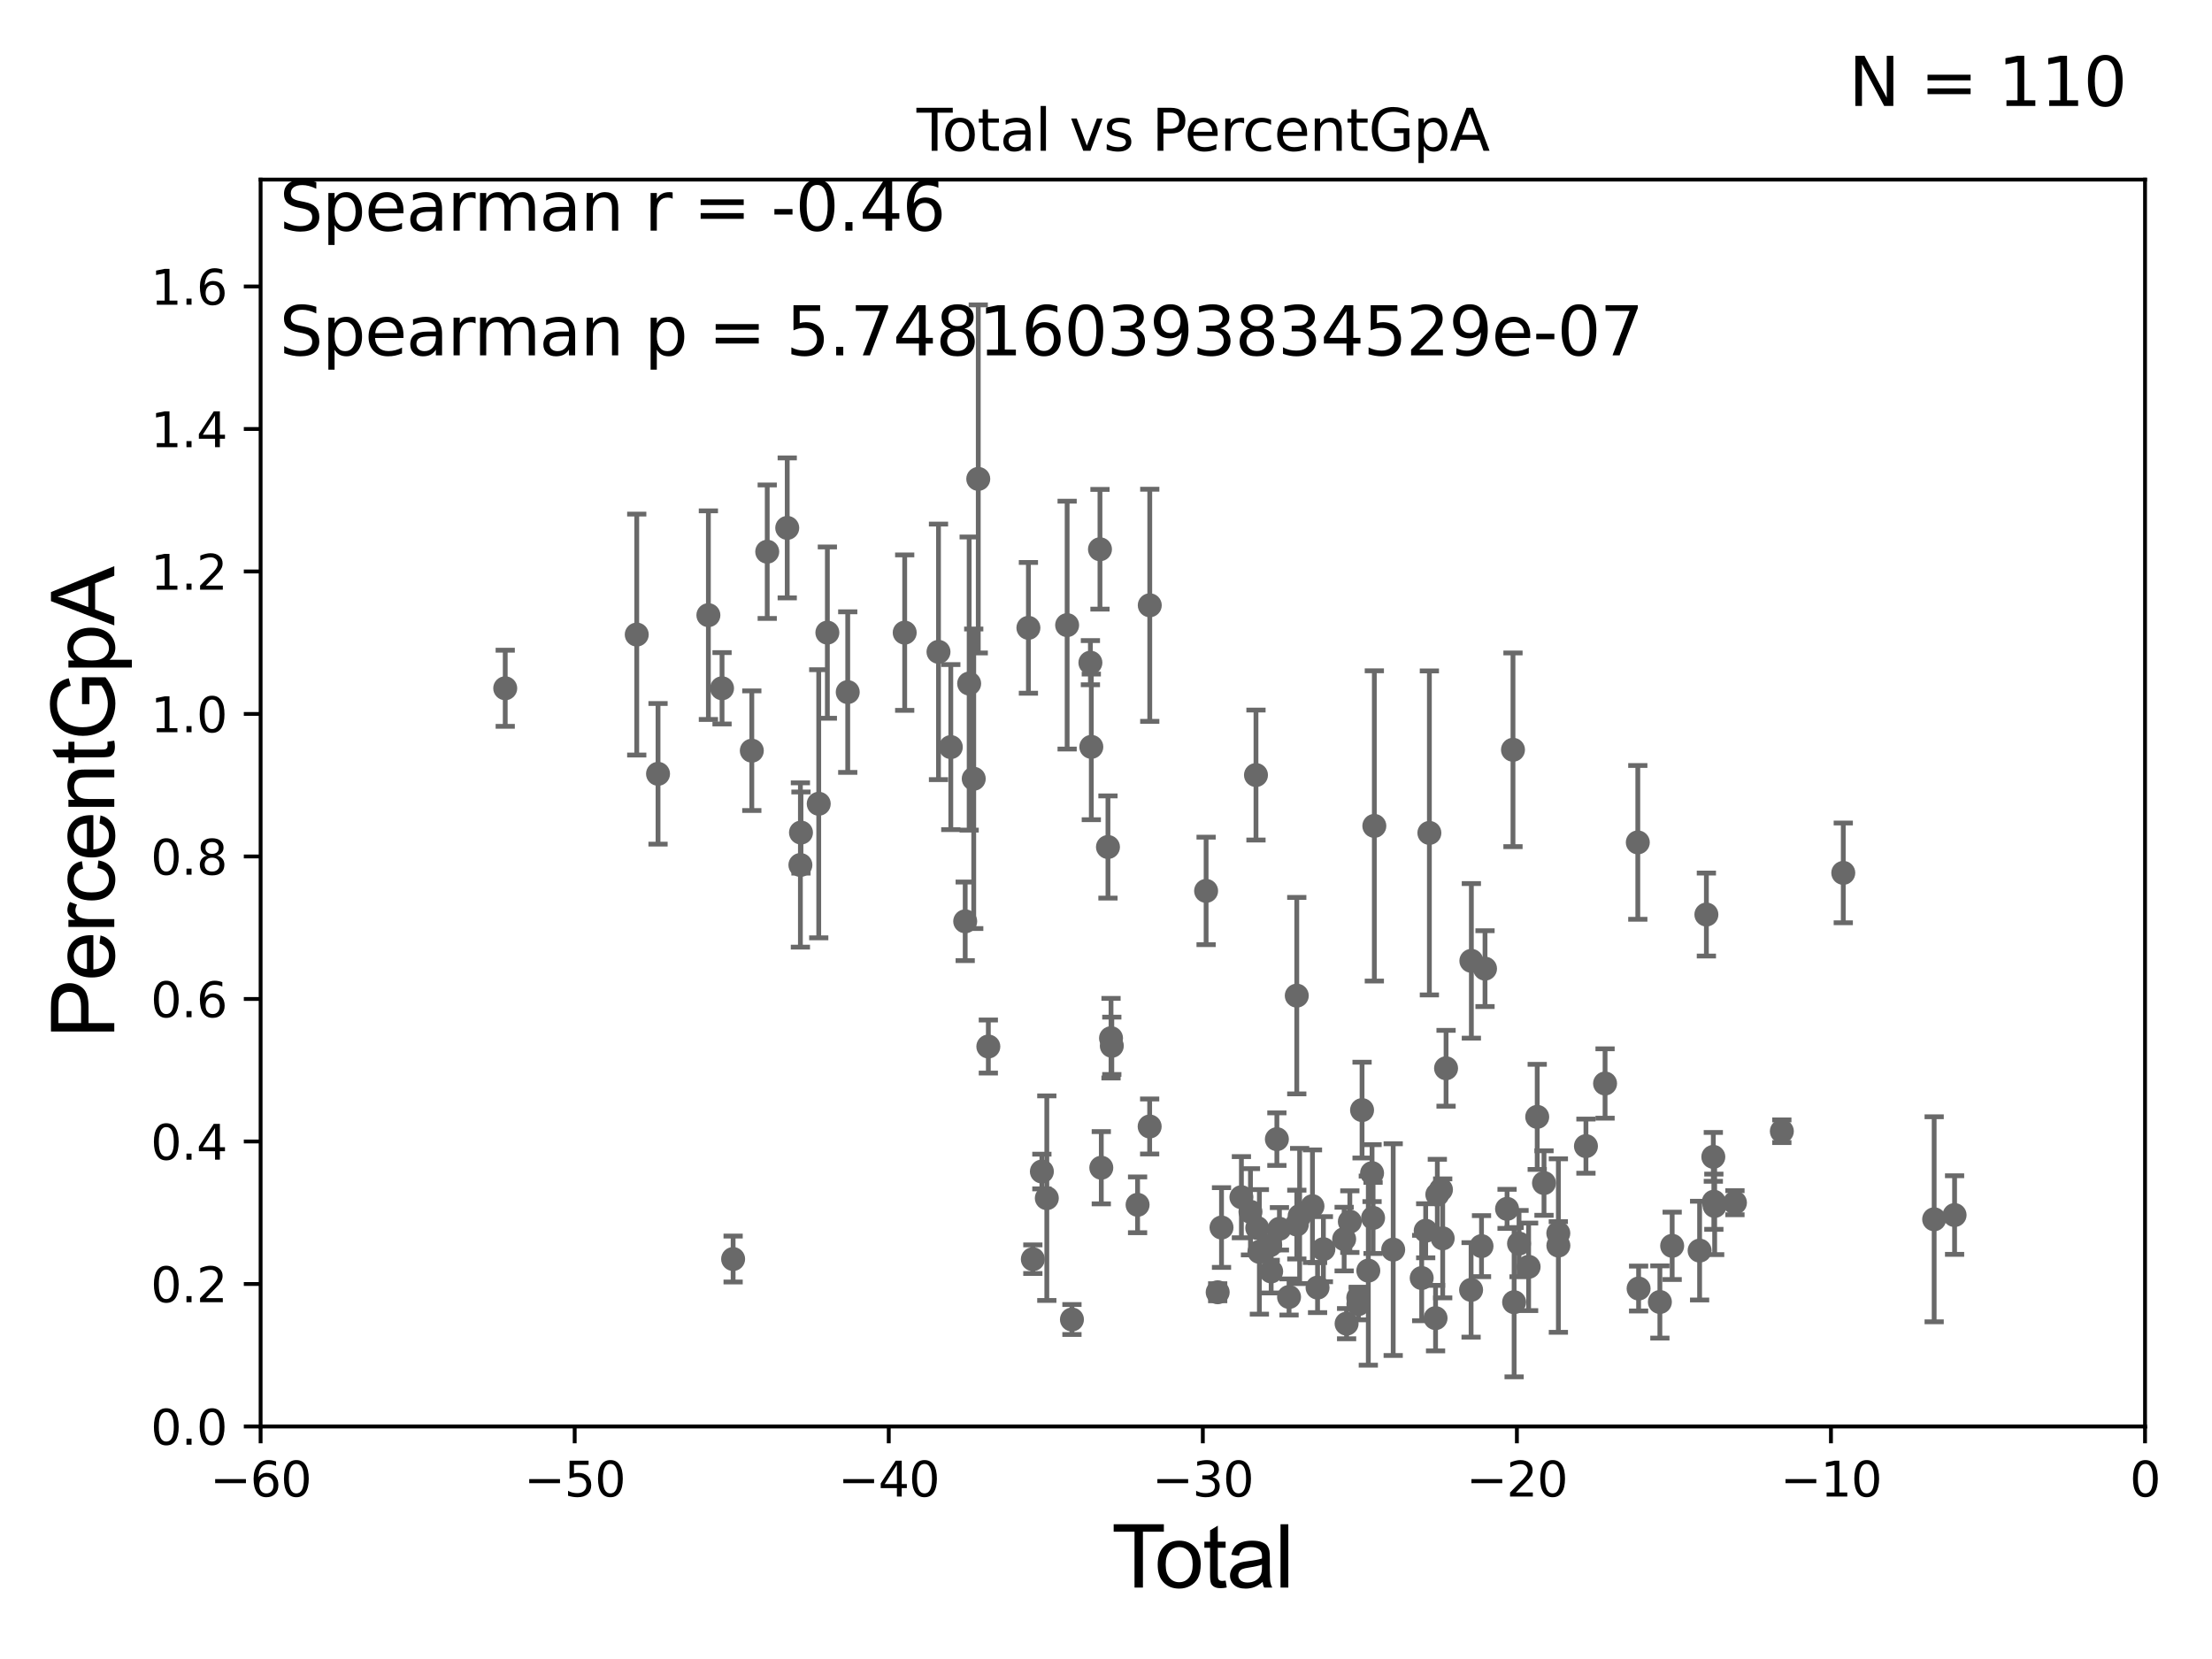<?xml version="1.0" encoding="utf-8" standalone="no"?>
<!DOCTYPE svg PUBLIC "-//W3C//DTD SVG 1.1//EN"
  "http://www.w3.org/Graphics/SVG/1.1/DTD/svg11.dtd">
<svg xmlns:xlink="http://www.w3.org/1999/xlink" width="460.8pt" height="345.6pt" viewBox="0 0 460.8 345.6" xmlns="http://www.w3.org/2000/svg" version="1.1">
 <defs>
  <style type="text/css">*{stroke-linejoin: round; stroke-linecap: butt}</style>
 </defs>
 <g id="figure_1">
  <g id="patch_1">
   <path d="M 0 345.6 
L 460.8 345.6 
L 460.8 0 
L 0 0 
z
" style="fill: #ffffff"/>
  </g>
  <g id="axes_1">
   <g id="patch_2">
    <path d="M 54.29 297.16 
L 446.85 297.16 
L 446.85 37.411 
L 54.29 37.411 
z
" style="fill: #ffffff"/>
   </g>
   <g id="PathCollection_1">
    <defs>
     <path id="m6044573a87" d="M 0 1.118 
C 0.297 1.118 0.581 1 0.791 0.791 
C 1 0.581 1.118 0.297 1.118 0 
C 1.118 -0.297 1 -0.581 0.791 -0.791 
C 0.581 -1 0.297 -1.118 0 -1.118 
C -0.297 -1.118 -0.581 -1 -0.791 -0.791 
C -1 -0.581 -1.118 -0.297 -1.118 0 
C -1.118 0.297 -1 0.581 -0.791 0.791 
C -0.581 1 -0.297 1.118 0 1.118 
z
" style="stroke: #696969"/>
    </defs>
    <g clip-path="url(#p9601536aac)">
     <use xlink:href="#m6044573a87" x="105.248" y="143.379" style="fill: #696969; stroke: #696969"/>
     <use xlink:href="#m6044573a87" x="280.521" y="275.738" style="fill: #696969; stroke: #696969"/>
     <use xlink:href="#m6044573a87" x="281.197" y="254.49" style="fill: #696969; stroke: #696969"/>
     <use xlink:href="#m6044573a87" x="282.956" y="270.332" style="fill: #696969; stroke: #696969"/>
     <use xlink:href="#m6044573a87" x="282.983" y="271.666" style="fill: #696969; stroke: #696969"/>
     <use xlink:href="#m6044573a87" x="283.742" y="231.252" style="fill: #696969; stroke: #696969"/>
     <use xlink:href="#m6044573a87" x="285.044" y="264.694" style="fill: #696969; stroke: #696969"/>
     <use xlink:href="#m6044573a87" x="280.011" y="258.122" style="fill: #696969; stroke: #696969"/>
     <use xlink:href="#m6044573a87" x="285.825" y="244.386" style="fill: #696969; stroke: #696969"/>
     <use xlink:href="#m6044573a87" x="286.299" y="172.053" style="fill: #696969; stroke: #696969"/>
     <use xlink:href="#m6044573a87" x="290.228" y="260.32" style="fill: #696969; stroke: #696969"/>
     <use xlink:href="#m6044573a87" x="296.164" y="266.239" style="fill: #696969; stroke: #696969"/>
     <use xlink:href="#m6044573a87" x="296.997" y="256.392" style="fill: #696969; stroke: #696969"/>
     <use xlink:href="#m6044573a87" x="297.766" y="173.512" style="fill: #696969; stroke: #696969"/>
     <use xlink:href="#m6044573a87" x="299.054" y="274.59" style="fill: #696969; stroke: #696969"/>
     <use xlink:href="#m6044573a87" x="286.037" y="253.712" style="fill: #696969; stroke: #696969"/>
     <use xlink:href="#m6044573a87" x="299.422" y="248.845" style="fill: #696969; stroke: #696969"/>
     <use xlink:href="#m6044573a87" x="275.687" y="260.229" style="fill: #696969; stroke: #696969"/>
     <use xlink:href="#m6044573a87" x="273.412" y="251.272" style="fill: #696969; stroke: #696969"/>
     <use xlink:href="#m6044573a87" x="254.464" y="255.715" style="fill: #696969; stroke: #696969"/>
     <use xlink:href="#m6044573a87" x="258.608" y="249.397" style="fill: #696969; stroke: #696969"/>
     <use xlink:href="#m6044573a87" x="260.495" y="252.436" style="fill: #696969; stroke: #696969"/>
     <use xlink:href="#m6044573a87" x="261.643" y="161.454" style="fill: #696969; stroke: #696969"/>
     <use xlink:href="#m6044573a87" x="261.911" y="255.815" style="fill: #696969; stroke: #696969"/>
     <use xlink:href="#m6044573a87" x="262.353" y="260.789" style="fill: #696969; stroke: #696969"/>
     <use xlink:href="#m6044573a87" x="274.472" y="268.23" style="fill: #696969; stroke: #696969"/>
     <use xlink:href="#m6044573a87" x="264.607" y="259.4" style="fill: #696969; stroke: #696969"/>
     <use xlink:href="#m6044573a87" x="265.996" y="237.308" style="fill: #696969; stroke: #696969"/>
     <use xlink:href="#m6044573a87" x="266.528" y="255.979" style="fill: #696969; stroke: #696969"/>
     <use xlink:href="#m6044573a87" x="268.533" y="270.186" style="fill: #696969; stroke: #696969"/>
     <use xlink:href="#m6044573a87" x="270.142" y="207.41" style="fill: #696969; stroke: #696969"/>
     <use xlink:href="#m6044573a87" x="270.152" y="255.099" style="fill: #696969; stroke: #696969"/>
     <use xlink:href="#m6044573a87" x="270.74" y="253.311" style="fill: #696969; stroke: #696969"/>
     <use xlink:href="#m6044573a87" x="264.806" y="264.864" style="fill: #696969; stroke: #696969"/>
     <use xlink:href="#m6044573a87" x="300.177" y="247.823" style="fill: #696969; stroke: #696969"/>
     <use xlink:href="#m6044573a87" x="300.54" y="257.972" style="fill: #696969; stroke: #696969"/>
     <use xlink:href="#m6044573a87" x="301.241" y="222.539" style="fill: #696969; stroke: #696969"/>
     <use xlink:href="#m6044573a87" x="348.343" y="259.529" style="fill: #696969; stroke: #696969"/>
     <use xlink:href="#m6044573a87" x="354.06" y="260.523" style="fill: #696969; stroke: #696969"/>
     <use xlink:href="#m6044573a87" x="355.472" y="190.516" style="fill: #696969; stroke: #696969"/>
     <use xlink:href="#m6044573a87" x="356.915" y="240.998" style="fill: #696969; stroke: #696969"/>
     <use xlink:href="#m6044573a87" x="357.026" y="250.341" style="fill: #696969; stroke: #696969"/>
     <use xlink:href="#m6044573a87" x="357.197" y="251.225" style="fill: #696969; stroke: #696969"/>
     <use xlink:href="#m6044573a87" x="345.784" y="271.23" style="fill: #696969; stroke: #696969"/>
     <use xlink:href="#m6044573a87" x="361.422" y="250.544" style="fill: #696969; stroke: #696969"/>
     <use xlink:href="#m6044573a87" x="383.988" y="181.837" style="fill: #696969; stroke: #696969"/>
     <use xlink:href="#m6044573a87" x="402.921" y="254" style="fill: #696969; stroke: #696969"/>
     <use xlink:href="#m6044573a87" x="407.175" y="253.117" style="fill: #696969; stroke: #696969"/>
     <use xlink:href="#m6044573a87" x="33178.6" y="247.642" style="fill: #696969; stroke: #696969"/>
     <use xlink:href="#m6044573a87" x="33178.6" y="224.552" style="fill: #696969; stroke: #696969"/>
     <use xlink:href="#m6044573a87" x="371.191" y="235.66" style="fill: #696969; stroke: #696969"/>
     <use xlink:href="#m6044573a87" x="341.351" y="268.426" style="fill: #696969; stroke: #696969"/>
     <use xlink:href="#m6044573a87" x="341.185" y="175.487" style="fill: #696969; stroke: #696969"/>
     <use xlink:href="#m6044573a87" x="334.365" y="225.713" style="fill: #696969; stroke: #696969"/>
     <use xlink:href="#m6044573a87" x="33178.6" y="229.642" style="fill: #696969; stroke: #696969"/>
     <use xlink:href="#m6044573a87" x="33178.6" y="268.007" style="fill: #696969; stroke: #696969"/>
     <use xlink:href="#m6044573a87" x="306.455" y="268.708" style="fill: #696969; stroke: #696969"/>
     <use xlink:href="#m6044573a87" x="306.512" y="200.163" style="fill: #696969; stroke: #696969"/>
     <use xlink:href="#m6044573a87" x="308.626" y="259.591" style="fill: #696969; stroke: #696969"/>
     <use xlink:href="#m6044573a87" x="309.357" y="201.785" style="fill: #696969; stroke: #696969"/>
     <use xlink:href="#m6044573a87" x="313.948" y="251.827" style="fill: #696969; stroke: #696969"/>
     <use xlink:href="#m6044573a87" x="315.183" y="156.194" style="fill: #696969; stroke: #696969"/>
     <use xlink:href="#m6044573a87" x="315.419" y="271.269" style="fill: #696969; stroke: #696969"/>
     <use xlink:href="#m6044573a87" x="316.444" y="259.063" style="fill: #696969; stroke: #696969"/>
     <use xlink:href="#m6044573a87" x="318.44" y="263.902" style="fill: #696969; stroke: #696969"/>
     <use xlink:href="#m6044573a87" x="320.23" y="232.664" style="fill: #696969; stroke: #696969"/>
     <use xlink:href="#m6044573a87" x="321.645" y="246.45" style="fill: #696969; stroke: #696969"/>
     <use xlink:href="#m6044573a87" x="324.625" y="256.906" style="fill: #696969; stroke: #696969"/>
     <use xlink:href="#m6044573a87" x="324.638" y="259.471" style="fill: #696969; stroke: #696969"/>
     <use xlink:href="#m6044573a87" x="330.381" y="238.759" style="fill: #696969; stroke: #696969"/>
     <use xlink:href="#m6044573a87" x="253.666" y="269.201" style="fill: #696969; stroke: #696969"/>
     <use xlink:href="#m6044573a87" x="251.254" y="185.593" style="fill: #696969; stroke: #696969"/>
     <use xlink:href="#m6044573a87" x="33178.6" y="193.775" style="fill: #696969; stroke: #696969"/>
     <use xlink:href="#m6044573a87" x="33178.6" y="222.61" style="fill: #696969; stroke: #696969"/>
     <use xlink:href="#m6044573a87" x="231.61" y="217.86" style="fill: #696969; stroke: #696969"/>
     <use xlink:href="#m6044573a87" x="198.07" y="155.633" style="fill: #696969; stroke: #696969"/>
     <use xlink:href="#m6044573a87" x="223.306" y="274.876" style="fill: #696969; stroke: #696969"/>
     <use xlink:href="#m6044573a87" x="172.356" y="131.784" style="fill: #696969; stroke: #696969"/>
     <use xlink:href="#m6044573a87" x="236.98" y="250.985" style="fill: #696969; stroke: #696969"/>
     <use xlink:href="#m6044573a87" x="201.894" y="142.396" style="fill: #696969; stroke: #696969"/>
     <use xlink:href="#m6044573a87" x="231.446" y="216.271" style="fill: #696969; stroke: #696969"/>
     <use xlink:href="#m6044573a87" x="201.069" y="191.928" style="fill: #696969; stroke: #696969"/>
     <use xlink:href="#m6044573a87" x="176.599" y="144.177" style="fill: #696969; stroke: #696969"/>
     <use xlink:href="#m6044573a87" x="227.151" y="138.048" style="fill: #696969; stroke: #696969"/>
     <use xlink:href="#m6044573a87" x="203.79" y="99.765" style="fill: #696969; stroke: #696969"/>
     <use xlink:href="#m6044573a87" x="227.34" y="155.588" style="fill: #696969; stroke: #696969"/>
     <use xlink:href="#m6044573a87" x="188.465" y="131.79" style="fill: #696969; stroke: #696969"/>
     <use xlink:href="#m6044573a87" x="229.144" y="114.422" style="fill: #696969; stroke: #696969"/>
     <use xlink:href="#m6044573a87" x="205.888" y="218.008" style="fill: #696969; stroke: #696969"/>
     <use xlink:href="#m6044573a87" x="195.506" y="135.793" style="fill: #696969; stroke: #696969"/>
     <use xlink:href="#m6044573a87" x="166.858" y="173.439" style="fill: #696969; stroke: #696969"/>
     <use xlink:href="#m6044573a87" x="166.738" y="180.191" style="fill: #696969; stroke: #696969"/>
     <use xlink:href="#m6044573a87" x="170.558" y="167.44" style="fill: #696969; stroke: #696969"/>
     <use xlink:href="#m6044573a87" x="163.995" y="109.972" style="fill: #696969; stroke: #696969"/>
     <use xlink:href="#m6044573a87" x="132.646" y="132.192" style="fill: #696969; stroke: #696969"/>
     <use xlink:href="#m6044573a87" x="137.08" y="161.202" style="fill: #696969; stroke: #696969"/>
     <use xlink:href="#m6044573a87" x="147.57" y="128.148" style="fill: #696969; stroke: #696969"/>
     <use xlink:href="#m6044573a87" x="150.414" y="143.381" style="fill: #696969; stroke: #696969"/>
     <use xlink:href="#m6044573a87" x="152.722" y="262.277" style="fill: #696969; stroke: #696969"/>
     <use xlink:href="#m6044573a87" x="202.847" y="162.23" style="fill: #696969; stroke: #696969"/>
     <use xlink:href="#m6044573a87" x="239.495" y="234.668" style="fill: #696969; stroke: #696969"/>
     <use xlink:href="#m6044573a87" x="218.071" y="249.599" style="fill: #696969; stroke: #696969"/>
     <use xlink:href="#m6044573a87" x="230.809" y="176.448" style="fill: #696969; stroke: #696969"/>
     <use xlink:href="#m6044573a87" x="217.042" y="244.051" style="fill: #696969; stroke: #696969"/>
     <use xlink:href="#m6044573a87" x="215.16" y="262.313" style="fill: #696969; stroke: #696969"/>
     <use xlink:href="#m6044573a87" x="222.304" y="130.224" style="fill: #696969; stroke: #696969"/>
     <use xlink:href="#m6044573a87" x="156.617" y="156.382" style="fill: #696969; stroke: #696969"/>
     <use xlink:href="#m6044573a87" x="239.517" y="126.093" style="fill: #696969; stroke: #696969"/>
     <use xlink:href="#m6044573a87" x="214.237" y="130.79" style="fill: #696969; stroke: #696969"/>
     <use xlink:href="#m6044573a87" x="159.828" y="114.931" style="fill: #696969; stroke: #696969"/>
     <use xlink:href="#m6044573a87" x="229.42" y="243.26" style="fill: #696969; stroke: #696969"/>
    </g>
   </g>
   <g id="matplotlib.axis_1">
    <g id="xtick_1">
     <g id="line2d_1">
      <defs>
       <path id="mcc4ffb72a3" d="M 0 0 
L 0 3.5 
" style="stroke: #000000; stroke-width: 0.8"/>
      </defs>
      <g>
       <use xlink:href="#mcc4ffb72a3" x="54.29" y="297.16" style="stroke: #000000; stroke-width: 0.8"/>
      </g>
     </g>
     <g id="text_1">
      <!-- −60 -->
      <g transform="translate(43.738 311.758)scale(0.1 -0.1)">
       <defs>
        <path id="DejaVuSans-2212" d="M 678 2272 
L 4684 2272 
L 4684 1741 
L 678 1741 
L 678 2272 
z
" transform="scale(0.016)"/>
        <path id="DejaVuSans-36" d="M 2113 2584 
Q 1688 2584 1439 2293 
Q 1191 2003 1191 1497 
Q 1191 994 1439 701 
Q 1688 409 2113 409 
Q 2538 409 2786 701 
Q 3034 994 3034 1497 
Q 3034 2003 2786 2293 
Q 2538 2584 2113 2584 
z
M 3366 4563 
L 3366 3988 
Q 3128 4100 2886 4159 
Q 2644 4219 2406 4219 
Q 1781 4219 1451 3797 
Q 1122 3375 1075 2522 
Q 1259 2794 1537 2939 
Q 1816 3084 2150 3084 
Q 2853 3084 3261 2657 
Q 3669 2231 3669 1497 
Q 3669 778 3244 343 
Q 2819 -91 2113 -91 
Q 1303 -91 875 529 
Q 447 1150 447 2328 
Q 447 3434 972 4092 
Q 1497 4750 2381 4750 
Q 2619 4750 2861 4703 
Q 3103 4656 3366 4563 
z
" transform="scale(0.016)"/>
        <path id="DejaVuSans-30" d="M 2034 4250 
Q 1547 4250 1301 3770 
Q 1056 3291 1056 2328 
Q 1056 1369 1301 889 
Q 1547 409 2034 409 
Q 2525 409 2770 889 
Q 3016 1369 3016 2328 
Q 3016 3291 2770 3770 
Q 2525 4250 2034 4250 
z
M 2034 4750 
Q 2819 4750 3233 4129 
Q 3647 3509 3647 2328 
Q 3647 1150 3233 529 
Q 2819 -91 2034 -91 
Q 1250 -91 836 529 
Q 422 1150 422 2328 
Q 422 3509 836 4129 
Q 1250 4750 2034 4750 
z
" transform="scale(0.016)"/>
       </defs>
       <use xlink:href="#DejaVuSans-2212"/>
       <use xlink:href="#DejaVuSans-36" x="83.789"/>
       <use xlink:href="#DejaVuSans-30" x="147.412"/>
      </g>
     </g>
    </g>
    <g id="xtick_2">
     <g id="line2d_2">
      <g>
       <use xlink:href="#mcc4ffb72a3" x="119.717" y="297.16" style="stroke: #000000; stroke-width: 0.8"/>
      </g>
     </g>
     <g id="text_2">
      <!-- −50 -->
      <g transform="translate(109.164 311.758)scale(0.1 -0.1)">
       <defs>
        <path id="DejaVuSans-35" d="M 691 4666 
L 3169 4666 
L 3169 4134 
L 1269 4134 
L 1269 2991 
Q 1406 3038 1543 3061 
Q 1681 3084 1819 3084 
Q 2600 3084 3056 2656 
Q 3513 2228 3513 1497 
Q 3513 744 3044 326 
Q 2575 -91 1722 -91 
Q 1428 -91 1123 -41 
Q 819 9 494 109 
L 494 744 
Q 775 591 1075 516 
Q 1375 441 1709 441 
Q 2250 441 2565 725 
Q 2881 1009 2881 1497 
Q 2881 1984 2565 2268 
Q 2250 2553 1709 2553 
Q 1456 2553 1204 2497 
Q 953 2441 691 2322 
L 691 4666 
z
" transform="scale(0.016)"/>
       </defs>
       <use xlink:href="#DejaVuSans-2212"/>
       <use xlink:href="#DejaVuSans-35" x="83.789"/>
       <use xlink:href="#DejaVuSans-30" x="147.412"/>
      </g>
     </g>
    </g>
    <g id="xtick_3">
     <g id="line2d_3">
      <g>
       <use xlink:href="#mcc4ffb72a3" x="185.143" y="297.16" style="stroke: #000000; stroke-width: 0.8"/>
      </g>
     </g>
     <g id="text_3">
      <!-- −40 -->
      <g transform="translate(174.591 311.758)scale(0.1 -0.1)">
       <defs>
        <path id="DejaVuSans-34" d="M 2419 4116 
L 825 1625 
L 2419 1625 
L 2419 4116 
z
M 2253 4666 
L 3047 4666 
L 3047 1625 
L 3713 1625 
L 3713 1100 
L 3047 1100 
L 3047 0 
L 2419 0 
L 2419 1100 
L 313 1100 
L 313 1709 
L 2253 4666 
z
" transform="scale(0.016)"/>
       </defs>
       <use xlink:href="#DejaVuSans-2212"/>
       <use xlink:href="#DejaVuSans-34" x="83.789"/>
       <use xlink:href="#DejaVuSans-30" x="147.412"/>
      </g>
     </g>
    </g>
    <g id="xtick_4">
     <g id="line2d_4">
      <g>
       <use xlink:href="#mcc4ffb72a3" x="250.57" y="297.16" style="stroke: #000000; stroke-width: 0.8"/>
      </g>
     </g>
     <g id="text_4">
      <!-- −30 -->
      <g transform="translate(240.018 311.758)scale(0.1 -0.1)">
       <defs>
        <path id="DejaVuSans-33" d="M 2597 2516 
Q 3050 2419 3304 2112 
Q 3559 1806 3559 1356 
Q 3559 666 3084 287 
Q 2609 -91 1734 -91 
Q 1441 -91 1130 -33 
Q 819 25 488 141 
L 488 750 
Q 750 597 1062 519 
Q 1375 441 1716 441 
Q 2309 441 2620 675 
Q 2931 909 2931 1356 
Q 2931 1769 2642 2001 
Q 2353 2234 1838 2234 
L 1294 2234 
L 1294 2753 
L 1863 2753 
Q 2328 2753 2575 2939 
Q 2822 3125 2822 3475 
Q 2822 3834 2567 4026 
Q 2313 4219 1838 4219 
Q 1578 4219 1281 4162 
Q 984 4106 628 3988 
L 628 4550 
Q 988 4650 1302 4700 
Q 1616 4750 1894 4750 
Q 2613 4750 3031 4423 
Q 3450 4097 3450 3541 
Q 3450 3153 3228 2886 
Q 3006 2619 2597 2516 
z
" transform="scale(0.016)"/>
       </defs>
       <use xlink:href="#DejaVuSans-2212"/>
       <use xlink:href="#DejaVuSans-33" x="83.789"/>
       <use xlink:href="#DejaVuSans-30" x="147.412"/>
      </g>
     </g>
    </g>
    <g id="xtick_5">
     <g id="line2d_5">
      <g>
       <use xlink:href="#mcc4ffb72a3" x="315.997" y="297.16" style="stroke: #000000; stroke-width: 0.8"/>
      </g>
     </g>
     <g id="text_5">
      <!-- −20 -->
      <g transform="translate(305.444 311.758)scale(0.1 -0.1)">
       <defs>
        <path id="DejaVuSans-32" d="M 1228 531 
L 3431 531 
L 3431 0 
L 469 0 
L 469 531 
Q 828 903 1448 1529 
Q 2069 2156 2228 2338 
Q 2531 2678 2651 2914 
Q 2772 3150 2772 3378 
Q 2772 3750 2511 3984 
Q 2250 4219 1831 4219 
Q 1534 4219 1204 4116 
Q 875 4013 500 3803 
L 500 4441 
Q 881 4594 1212 4672 
Q 1544 4750 1819 4750 
Q 2544 4750 2975 4387 
Q 3406 4025 3406 3419 
Q 3406 3131 3298 2873 
Q 3191 2616 2906 2266 
Q 2828 2175 2409 1742 
Q 1991 1309 1228 531 
z
" transform="scale(0.016)"/>
       </defs>
       <use xlink:href="#DejaVuSans-2212"/>
       <use xlink:href="#DejaVuSans-32" x="83.789"/>
       <use xlink:href="#DejaVuSans-30" x="147.412"/>
      </g>
     </g>
    </g>
    <g id="xtick_6">
     <g id="line2d_6">
      <g>
       <use xlink:href="#mcc4ffb72a3" x="381.423" y="297.16" style="stroke: #000000; stroke-width: 0.8"/>
      </g>
     </g>
     <g id="text_6">
      <!-- −10 -->
      <g transform="translate(370.871 311.758)scale(0.1 -0.1)">
       <defs>
        <path id="DejaVuSans-31" d="M 794 531 
L 1825 531 
L 1825 4091 
L 703 3866 
L 703 4441 
L 1819 4666 
L 2450 4666 
L 2450 531 
L 3481 531 
L 3481 0 
L 794 0 
L 794 531 
z
" transform="scale(0.016)"/>
       </defs>
       <use xlink:href="#DejaVuSans-2212"/>
       <use xlink:href="#DejaVuSans-31" x="83.789"/>
       <use xlink:href="#DejaVuSans-30" x="147.412"/>
      </g>
     </g>
    </g>
    <g id="xtick_7">
     <g id="line2d_7">
      <g>
       <use xlink:href="#mcc4ffb72a3" x="446.85" y="297.16" style="stroke: #000000; stroke-width: 0.8"/>
      </g>
     </g>
     <g id="text_7">
      <!-- 0 -->
      <g transform="translate(443.669 311.758)scale(0.1 -0.1)">
       <use xlink:href="#DejaVuSans-30"/>
      </g>
     </g>
    </g>
    <g id="text_8">
     <!-- Total -->
     <g transform="translate(231.565 330.722)scale(0.18 -0.18)">
      <defs>
       <path id="ArialMT-54" d="M 1659 0 
L 1659 4041 
L 150 4041 
L 150 4581 
L 3781 4581 
L 3781 4041 
L 2266 4041 
L 2266 0 
L 1659 0 
z
" transform="scale(0.016)"/>
       <path id="ArialMT-6f" d="M 213 1659 
Q 213 2581 725 3025 
Q 1153 3394 1769 3394 
Q 2453 3394 2887 2945 
Q 3322 2497 3322 1706 
Q 3322 1066 3130 698 
Q 2938 331 2570 128 
Q 2203 -75 1769 -75 
Q 1072 -75 642 372 
Q 213 819 213 1659 
z
M 791 1659 
Q 791 1022 1069 705 
Q 1347 388 1769 388 
Q 2188 388 2466 706 
Q 2744 1025 2744 1678 
Q 2744 2294 2464 2611 
Q 2184 2928 1769 2928 
Q 1347 2928 1069 2612 
Q 791 2297 791 1659 
z
" transform="scale(0.016)"/>
       <path id="ArialMT-74" d="M 1650 503 
L 1731 6 
Q 1494 -44 1306 -44 
Q 1000 -44 831 53 
Q 663 150 594 308 
Q 525 466 525 972 
L 525 2881 
L 113 2881 
L 113 3319 
L 525 3319 
L 525 4141 
L 1084 4478 
L 1084 3319 
L 1650 3319 
L 1650 2881 
L 1084 2881 
L 1084 941 
Q 1084 700 1114 631 
Q 1144 563 1211 522 
Q 1278 481 1403 481 
Q 1497 481 1650 503 
z
" transform="scale(0.016)"/>
       <path id="ArialMT-61" d="M 2588 409 
Q 2275 144 1986 34 
Q 1697 -75 1366 -75 
Q 819 -75 525 192 
Q 231 459 231 875 
Q 231 1119 342 1320 
Q 453 1522 633 1644 
Q 813 1766 1038 1828 
Q 1203 1872 1538 1913 
Q 2219 1994 2541 2106 
Q 2544 2222 2544 2253 
Q 2544 2597 2384 2738 
Q 2169 2928 1744 2928 
Q 1347 2928 1158 2789 
Q 969 2650 878 2297 
L 328 2372 
Q 403 2725 575 2942 
Q 747 3159 1072 3276 
Q 1397 3394 1825 3394 
Q 2250 3394 2515 3294 
Q 2781 3194 2906 3042 
Q 3031 2891 3081 2659 
Q 3109 2516 3109 2141 
L 3109 1391 
Q 3109 606 3145 398 
Q 3181 191 3288 0 
L 2700 0 
Q 2613 175 2588 409 
z
M 2541 1666 
Q 2234 1541 1622 1453 
Q 1275 1403 1131 1340 
Q 988 1278 909 1158 
Q 831 1038 831 891 
Q 831 666 1001 516 
Q 1172 366 1500 366 
Q 1825 366 2078 508 
Q 2331 650 2450 897 
Q 2541 1088 2541 1459 
L 2541 1666 
z
" transform="scale(0.016)"/>
       <path id="ArialMT-6c" d="M 409 0 
L 409 4581 
L 972 4581 
L 972 0 
L 409 0 
z
" transform="scale(0.016)"/>
      </defs>
      <use xlink:href="#ArialMT-54"/>
      <use xlink:href="#ArialMT-6f" x="49.959"/>
      <use xlink:href="#ArialMT-74" x="105.574"/>
      <use xlink:href="#ArialMT-61" x="133.357"/>
      <use xlink:href="#ArialMT-6c" x="188.973"/>
     </g>
    </g>
   </g>
   <g id="matplotlib.axis_2">
    <g id="ytick_1">
     <g id="line2d_8">
      <defs>
       <path id="m96cb3a576d" d="M 0 0 
L -3.5 0 
" style="stroke: #000000; stroke-width: 0.8"/>
      </defs>
      <g>
       <use xlink:href="#m96cb3a576d" x="54.29" y="297.16" style="stroke: #000000; stroke-width: 0.8"/>
      </g>
     </g>
     <g id="text_9">
      <!-- 0.0 -->
      <g transform="translate(31.387 300.959)scale(0.1 -0.1)">
       <defs>
        <path id="DejaVuSans-2e" d="M 684 794 
L 1344 794 
L 1344 0 
L 684 0 
L 684 794 
z
" transform="scale(0.016)"/>
       </defs>
       <use xlink:href="#DejaVuSans-30"/>
       <use xlink:href="#DejaVuSans-2e" x="63.623"/>
       <use xlink:href="#DejaVuSans-30" x="95.41"/>
      </g>
     </g>
    </g>
    <g id="ytick_2">
     <g id="line2d_9">
      <g>
       <use xlink:href="#m96cb3a576d" x="54.29" y="267.474" style="stroke: #000000; stroke-width: 0.8"/>
      </g>
     </g>
     <g id="text_10">
      <!-- 0.2 -->
      <g transform="translate(31.387 271.274)scale(0.1 -0.1)">
       <use xlink:href="#DejaVuSans-30"/>
       <use xlink:href="#DejaVuSans-2e" x="63.623"/>
       <use xlink:href="#DejaVuSans-32" x="95.41"/>
      </g>
     </g>
    </g>
    <g id="ytick_3">
     <g id="line2d_10">
      <g>
       <use xlink:href="#m96cb3a576d" x="54.29" y="237.789" style="stroke: #000000; stroke-width: 0.8"/>
      </g>
     </g>
     <g id="text_11">
      <!-- 0.4 -->
      <g transform="translate(31.387 241.588)scale(0.1 -0.1)">
       <use xlink:href="#DejaVuSans-30"/>
       <use xlink:href="#DejaVuSans-2e" x="63.623"/>
       <use xlink:href="#DejaVuSans-34" x="95.41"/>
      </g>
     </g>
    </g>
    <g id="ytick_4">
     <g id="line2d_11">
      <g>
       <use xlink:href="#m96cb3a576d" x="54.29" y="208.103" style="stroke: #000000; stroke-width: 0.8"/>
      </g>
     </g>
     <g id="text_12">
      <!-- 0.6 -->
      <g transform="translate(31.387 211.902)scale(0.1 -0.1)">
       <use xlink:href="#DejaVuSans-30"/>
       <use xlink:href="#DejaVuSans-2e" x="63.623"/>
       <use xlink:href="#DejaVuSans-36" x="95.41"/>
      </g>
     </g>
    </g>
    <g id="ytick_5">
     <g id="line2d_12">
      <g>
       <use xlink:href="#m96cb3a576d" x="54.29" y="178.418" style="stroke: #000000; stroke-width: 0.8"/>
      </g>
     </g>
     <g id="text_13">
      <!-- 0.8 -->
      <g transform="translate(31.387 182.217)scale(0.1 -0.1)">
       <defs>
        <path id="DejaVuSans-38" d="M 2034 2216 
Q 1584 2216 1326 1975 
Q 1069 1734 1069 1313 
Q 1069 891 1326 650 
Q 1584 409 2034 409 
Q 2484 409 2743 651 
Q 3003 894 3003 1313 
Q 3003 1734 2745 1975 
Q 2488 2216 2034 2216 
z
M 1403 2484 
Q 997 2584 770 2862 
Q 544 3141 544 3541 
Q 544 4100 942 4425 
Q 1341 4750 2034 4750 
Q 2731 4750 3128 4425 
Q 3525 4100 3525 3541 
Q 3525 3141 3298 2862 
Q 3072 2584 2669 2484 
Q 3125 2378 3379 2068 
Q 3634 1759 3634 1313 
Q 3634 634 3220 271 
Q 2806 -91 2034 -91 
Q 1263 -91 848 271 
Q 434 634 434 1313 
Q 434 1759 690 2068 
Q 947 2378 1403 2484 
z
M 1172 3481 
Q 1172 3119 1398 2916 
Q 1625 2713 2034 2713 
Q 2441 2713 2670 2916 
Q 2900 3119 2900 3481 
Q 2900 3844 2670 4047 
Q 2441 4250 2034 4250 
Q 1625 4250 1398 4047 
Q 1172 3844 1172 3481 
z
" transform="scale(0.016)"/>
       </defs>
       <use xlink:href="#DejaVuSans-30"/>
       <use xlink:href="#DejaVuSans-2e" x="63.623"/>
       <use xlink:href="#DejaVuSans-38" x="95.41"/>
      </g>
     </g>
    </g>
    <g id="ytick_6">
     <g id="line2d_13">
      <g>
       <use xlink:href="#m96cb3a576d" x="54.29" y="148.732" style="stroke: #000000; stroke-width: 0.8"/>
      </g>
     </g>
     <g id="text_14">
      <!-- 1.0 -->
      <g transform="translate(31.387 152.531)scale(0.1 -0.1)">
       <use xlink:href="#DejaVuSans-31"/>
       <use xlink:href="#DejaVuSans-2e" x="63.623"/>
       <use xlink:href="#DejaVuSans-30" x="95.41"/>
      </g>
     </g>
    </g>
    <g id="ytick_7">
     <g id="line2d_14">
      <g>
       <use xlink:href="#m96cb3a576d" x="54.29" y="119.047" style="stroke: #000000; stroke-width: 0.8"/>
      </g>
     </g>
     <g id="text_15">
      <!-- 1.2 -->
      <g transform="translate(31.387 122.846)scale(0.1 -0.1)">
       <use xlink:href="#DejaVuSans-31"/>
       <use xlink:href="#DejaVuSans-2e" x="63.623"/>
       <use xlink:href="#DejaVuSans-32" x="95.41"/>
      </g>
     </g>
    </g>
    <g id="ytick_8">
     <g id="line2d_15">
      <g>
       <use xlink:href="#m96cb3a576d" x="54.29" y="89.361" style="stroke: #000000; stroke-width: 0.8"/>
      </g>
     </g>
     <g id="text_16">
      <!-- 1.4 -->
      <g transform="translate(31.387 93.16)scale(0.1 -0.1)">
       <use xlink:href="#DejaVuSans-31"/>
       <use xlink:href="#DejaVuSans-2e" x="63.623"/>
       <use xlink:href="#DejaVuSans-34" x="95.41"/>
      </g>
     </g>
    </g>
    <g id="ytick_9">
     <g id="line2d_16">
      <g>
       <use xlink:href="#m96cb3a576d" x="54.29" y="59.675" style="stroke: #000000; stroke-width: 0.8"/>
      </g>
     </g>
     <g id="text_17">
      <!-- 1.6 -->
      <g transform="translate(31.387 63.475)scale(0.1 -0.1)">
       <use xlink:href="#DejaVuSans-31"/>
       <use xlink:href="#DejaVuSans-2e" x="63.623"/>
       <use xlink:href="#DejaVuSans-36" x="95.41"/>
      </g>
     </g>
    </g>
    <g id="text_18">
     <!-- PercentGpA -->
     <g transform="translate(23.809 216.309)rotate(-90)scale(0.18 -0.18)">
      <defs>
       <path id="ArialMT-50" d="M 494 0 
L 494 4581 
L 2222 4581 
Q 2678 4581 2919 4538 
Q 3256 4481 3484 4323 
Q 3713 4166 3852 3881 
Q 3991 3597 3991 3256 
Q 3991 2672 3619 2267 
Q 3247 1863 2275 1863 
L 1100 1863 
L 1100 0 
L 494 0 
z
M 1100 2403 
L 2284 2403 
Q 2872 2403 3119 2622 
Q 3366 2841 3366 3238 
Q 3366 3525 3220 3729 
Q 3075 3934 2838 4000 
Q 2684 4041 2272 4041 
L 1100 4041 
L 1100 2403 
z
" transform="scale(0.016)"/>
       <path id="ArialMT-65" d="M 2694 1069 
L 3275 997 
Q 3138 488 2766 206 
Q 2394 -75 1816 -75 
Q 1088 -75 661 373 
Q 234 822 234 1631 
Q 234 2469 665 2931 
Q 1097 3394 1784 3394 
Q 2450 3394 2872 2941 
Q 3294 2488 3294 1666 
Q 3294 1616 3291 1516 
L 816 1516 
Q 847 969 1125 678 
Q 1403 388 1819 388 
Q 2128 388 2347 550 
Q 2566 713 2694 1069 
z
M 847 1978 
L 2700 1978 
Q 2663 2397 2488 2606 
Q 2219 2931 1791 2931 
Q 1403 2931 1139 2672 
Q 875 2413 847 1978 
z
" transform="scale(0.016)"/>
       <path id="ArialMT-72" d="M 416 0 
L 416 3319 
L 922 3319 
L 922 2816 
Q 1116 3169 1280 3281 
Q 1444 3394 1641 3394 
Q 1925 3394 2219 3213 
L 2025 2691 
Q 1819 2813 1613 2813 
Q 1428 2813 1281 2702 
Q 1134 2591 1072 2394 
Q 978 2094 978 1738 
L 978 0 
L 416 0 
z
" transform="scale(0.016)"/>
       <path id="ArialMT-63" d="M 2588 1216 
L 3141 1144 
Q 3050 572 2676 248 
Q 2303 -75 1759 -75 
Q 1078 -75 664 370 
Q 250 816 250 1647 
Q 250 2184 428 2587 
Q 606 2991 970 3192 
Q 1334 3394 1763 3394 
Q 2303 3394 2647 3120 
Q 2991 2847 3088 2344 
L 2541 2259 
Q 2463 2594 2264 2762 
Q 2066 2931 1784 2931 
Q 1359 2931 1093 2626 
Q 828 2322 828 1663 
Q 828 994 1084 691 
Q 1341 388 1753 388 
Q 2084 388 2306 591 
Q 2528 794 2588 1216 
z
" transform="scale(0.016)"/>
       <path id="ArialMT-6e" d="M 422 0 
L 422 3319 
L 928 3319 
L 928 2847 
Q 1294 3394 1984 3394 
Q 2284 3394 2536 3286 
Q 2788 3178 2913 3003 
Q 3038 2828 3088 2588 
Q 3119 2431 3119 2041 
L 3119 0 
L 2556 0 
L 2556 2019 
Q 2556 2363 2490 2533 
Q 2425 2703 2258 2804 
Q 2091 2906 1866 2906 
Q 1506 2906 1245 2678 
Q 984 2450 984 1813 
L 984 0 
L 422 0 
z
" transform="scale(0.016)"/>
       <path id="ArialMT-47" d="M 2638 1797 
L 2638 2334 
L 4578 2338 
L 4578 638 
Q 4131 281 3656 101 
Q 3181 -78 2681 -78 
Q 2006 -78 1454 211 
Q 903 500 622 1047 
Q 341 1594 341 2269 
Q 341 2938 620 3517 
Q 900 4097 1425 4378 
Q 1950 4659 2634 4659 
Q 3131 4659 3532 4498 
Q 3934 4338 4162 4050 
Q 4391 3763 4509 3300 
L 3963 3150 
Q 3859 3500 3706 3700 
Q 3553 3900 3268 4020 
Q 2984 4141 2638 4141 
Q 2222 4141 1919 4014 
Q 1616 3888 1430 3681 
Q 1244 3475 1141 3228 
Q 966 2803 966 2306 
Q 966 1694 1177 1281 
Q 1388 869 1791 669 
Q 2194 469 2647 469 
Q 3041 469 3416 620 
Q 3791 772 3984 944 
L 3984 1797 
L 2638 1797 
z
" transform="scale(0.016)"/>
       <path id="ArialMT-70" d="M 422 -1272 
L 422 3319 
L 934 3319 
L 934 2888 
Q 1116 3141 1344 3267 
Q 1572 3394 1897 3394 
Q 2322 3394 2647 3175 
Q 2972 2956 3137 2557 
Q 3303 2159 3303 1684 
Q 3303 1175 3120 767 
Q 2938 359 2589 142 
Q 2241 -75 1856 -75 
Q 1575 -75 1351 44 
Q 1128 163 984 344 
L 984 -1272 
L 422 -1272 
z
M 931 1641 
Q 931 1000 1190 694 
Q 1450 388 1819 388 
Q 2194 388 2461 705 
Q 2728 1022 2728 1688 
Q 2728 2322 2467 2637 
Q 2206 2953 1844 2953 
Q 1484 2953 1207 2617 
Q 931 2281 931 1641 
z
" transform="scale(0.016)"/>
       <path id="ArialMT-41" d="M -9 0 
L 1750 4581 
L 2403 4581 
L 4278 0 
L 3588 0 
L 3053 1388 
L 1138 1388 
L 634 0 
L -9 0 
z
M 1313 1881 
L 2866 1881 
L 2388 3150 
Q 2169 3728 2063 4100 
Q 1975 3659 1816 3225 
L 1313 1881 
z
" transform="scale(0.016)"/>
      </defs>
      <use xlink:href="#ArialMT-50"/>
      <use xlink:href="#ArialMT-65" x="66.699"/>
      <use xlink:href="#ArialMT-72" x="122.314"/>
      <use xlink:href="#ArialMT-63" x="155.615"/>
      <use xlink:href="#ArialMT-65" x="205.615"/>
      <use xlink:href="#ArialMT-6e" x="261.23"/>
      <use xlink:href="#ArialMT-74" x="316.846"/>
      <use xlink:href="#ArialMT-47" x="344.629"/>
      <use xlink:href="#ArialMT-70" x="422.412"/>
      <use xlink:href="#ArialMT-41" x="478.027"/>
     </g>
    </g>
   </g>
   <g id="LineCollection_1">
    <path d="M 105.248 151.307 
L 105.248 135.451 
" clip-path="url(#p9601536aac)" style="fill: none; stroke: #696969"/>
    <path d="M 280.521 278.889 
L 280.521 272.587 
" clip-path="url(#p9601536aac)" style="fill: none; stroke: #696969"/>
    <path d="M 281.197 260.911 
L 281.197 248.07 
" clip-path="url(#p9601536aac)" style="fill: none; stroke: #696969"/>
    <path d="M 282.956 272.514 
L 282.956 268.15 
" clip-path="url(#p9601536aac)" style="fill: none; stroke: #696969"/>
    <path d="M 282.983 274.942 
L 282.983 268.39 
" clip-path="url(#p9601536aac)" style="fill: none; stroke: #696969"/>
    <path d="M 283.742 241.229 
L 283.742 221.274 
" clip-path="url(#p9601536aac)" style="fill: none; stroke: #696969"/>
    <path d="M 285.044 284.389 
L 285.044 244.998 
" clip-path="url(#p9601536aac)" style="fill: none; stroke: #696969"/>
    <path d="M 280.011 264.753 
L 280.011 251.49 
" clip-path="url(#p9601536aac)" style="fill: none; stroke: #696969"/>
    <path d="M 285.825 250.316 
L 285.825 238.457 
" clip-path="url(#p9601536aac)" style="fill: none; stroke: #696969"/>
    <path d="M 286.299 204.366 
L 286.299 139.74 
" clip-path="url(#p9601536aac)" style="fill: none; stroke: #696969"/>
    <path d="M 290.228 282.376 
L 290.228 238.264 
" clip-path="url(#p9601536aac)" style="fill: none; stroke: #696969"/>
    <path d="M 296.164 275.136 
L 296.164 257.342 
" clip-path="url(#p9601536aac)" style="fill: none; stroke: #696969"/>
    <path d="M 296.997 262.024 
L 296.997 250.76 
" clip-path="url(#p9601536aac)" style="fill: none; stroke: #696969"/>
    <path d="M 297.766 207.261 
L 297.766 139.763 
" clip-path="url(#p9601536aac)" style="fill: none; stroke: #696969"/>
    <path d="M 299.054 281.415 
L 299.054 267.766 
" clip-path="url(#p9601536aac)" style="fill: none; stroke: #696969"/>
    <path d="M 286.037 261.121 
L 286.037 246.304 
" clip-path="url(#p9601536aac)" style="fill: none; stroke: #696969"/>
    <path d="M 299.422 256.183 
L 299.422 241.506 
" clip-path="url(#p9601536aac)" style="fill: none; stroke: #696969"/>
    <path d="M 275.687 267.008 
L 275.687 253.45 
" clip-path="url(#p9601536aac)" style="fill: none; stroke: #696969"/>
    <path d="M 273.412 262.999 
L 273.412 239.545 
" clip-path="url(#p9601536aac)" style="fill: none; stroke: #696969"/>
    <path d="M 254.464 264.021 
L 254.464 247.41 
" clip-path="url(#p9601536aac)" style="fill: none; stroke: #696969"/>
    <path d="M 258.608 257.85 
L 258.608 240.944 
" clip-path="url(#p9601536aac)" style="fill: none; stroke: #696969"/>
    <path d="M 260.495 261.418 
L 260.495 243.455 
" clip-path="url(#p9601536aac)" style="fill: none; stroke: #696969"/>
    <path d="M 261.643 174.992 
L 261.643 147.916 
" clip-path="url(#p9601536aac)" style="fill: none; stroke: #696969"/>
    <path d="M 261.911 256.756 
L 261.911 254.874 
" clip-path="url(#p9601536aac)" style="fill: none; stroke: #696969"/>
    <path d="M 262.353 273.762 
L 262.353 247.815 
" clip-path="url(#p9601536aac)" style="fill: none; stroke: #696969"/>
    <path d="M 274.472 273.442 
L 274.472 263.019 
" clip-path="url(#p9601536aac)" style="fill: none; stroke: #696969"/>
    <path d="M 264.607 262.534 
L 264.607 256.265 
" clip-path="url(#p9601536aac)" style="fill: none; stroke: #696969"/>
    <path d="M 265.996 242.78 
L 265.996 231.835 
" clip-path="url(#p9601536aac)" style="fill: none; stroke: #696969"/>
    <path d="M 266.528 260.398 
L 266.528 251.56 
" clip-path="url(#p9601536aac)" style="fill: none; stroke: #696969"/>
    <path d="M 268.533 273.946 
L 268.533 266.425 
" clip-path="url(#p9601536aac)" style="fill: none; stroke: #696969"/>
    <path d="M 270.142 227.872 
L 270.142 186.948 
" clip-path="url(#p9601536aac)" style="fill: none; stroke: #696969"/>
    <path d="M 270.152 262.262 
L 270.152 247.936 
" clip-path="url(#p9601536aac)" style="fill: none; stroke: #696969"/>
    <path d="M 270.74 267.391 
L 270.74 239.231 
" clip-path="url(#p9601536aac)" style="fill: none; stroke: #696969"/>
    <path d="M 264.806 269.343 
L 264.806 260.385 
" clip-path="url(#p9601536aac)" style="fill: none; stroke: #696969"/>
    <path d="M 300.177 248.681 
L 300.177 246.964 
" clip-path="url(#p9601536aac)" style="fill: none; stroke: #696969"/>
    <path d="M 300.54 270.364 
L 300.54 245.58 
" clip-path="url(#p9601536aac)" style="fill: none; stroke: #696969"/>
    <path d="M 301.241 230.436 
L 301.241 214.641 
" clip-path="url(#p9601536aac)" style="fill: none; stroke: #696969"/>
    <path d="M 348.343 266.545 
L 348.343 252.513 
" clip-path="url(#p9601536aac)" style="fill: none; stroke: #696969"/>
    <path d="M 354.06 270.806 
L 354.06 250.24 
" clip-path="url(#p9601536aac)" style="fill: none; stroke: #696969"/>
    <path d="M 355.472 199.155 
L 355.472 181.876 
" clip-path="url(#p9601536aac)" style="fill: none; stroke: #696969"/>
    <path d="M 356.915 246.083 
L 356.915 235.913 
" clip-path="url(#p9601536aac)" style="fill: none; stroke: #696969"/>
    <path d="M 357.026 256.094 
L 357.026 244.587 
" clip-path="url(#p9601536aac)" style="fill: none; stroke: #696969"/>
    <path d="M 357.197 261.363 
L 357.197 241.087 
" clip-path="url(#p9601536aac)" style="fill: none; stroke: #696969"/>
    <path d="M 345.784 278.751 
L 345.784 263.708 
" clip-path="url(#p9601536aac)" style="fill: none; stroke: #696969"/>
    <path d="M 361.422 253.049 
L 361.422 248.039 
" clip-path="url(#p9601536aac)" style="fill: none; stroke: #696969"/>
    <path d="M 383.988 192.225 
L 383.988 171.449 
" clip-path="url(#p9601536aac)" style="fill: none; stroke: #696969"/>
    <path d="M 402.921 275.357 
L 402.921 232.642 
" clip-path="url(#p9601536aac)" style="fill: none; stroke: #696969"/>
    <path d="M 407.175 261.306 
L 407.175 244.927 
" clip-path="url(#p9601536aac)" style="fill: none; stroke: #696969"/>
    <path clip-path="url(#p9601536aac)" style="fill: none; stroke: #696969"/>
    <path clip-path="url(#p9601536aac)" style="fill: none; stroke: #696969"/>
    <path clip-path="url(#p9601536aac)" style="fill: none; stroke: #696969"/>
    <path d="M 371.191 238.02 
L 371.191 233.299 
" clip-path="url(#p9601536aac)" style="fill: none; stroke: #696969"/>
    <path d="M 341.351 273.102 
L 341.351 263.75 
" clip-path="url(#p9601536aac)" style="fill: none; stroke: #696969"/>
    <path d="M 341.185 191.506 
L 341.185 159.469 
" clip-path="url(#p9601536aac)" style="fill: none; stroke: #696969"/>
    <path d="M 334.365 232.936 
L 334.365 218.49 
" clip-path="url(#p9601536aac)" style="fill: none; stroke: #696969"/>
    <path clip-path="url(#p9601536aac)" style="fill: none; stroke: #696969"/>
    <path d="M 306.455 278.551 
L 306.455 258.866 
" clip-path="url(#p9601536aac)" style="fill: none; stroke: #696969"/>
    <path d="M 306.512 216.264 
L 306.512 184.061 
" clip-path="url(#p9601536aac)" style="fill: none; stroke: #696969"/>
    <path d="M 308.626 265.948 
L 308.626 253.234 
" clip-path="url(#p9601536aac)" style="fill: none; stroke: #696969"/>
    <path d="M 309.357 209.681 
L 309.357 193.888 
" clip-path="url(#p9601536aac)" style="fill: none; stroke: #696969"/>
    <path d="M 313.948 255.896 
L 313.948 247.759 
" clip-path="url(#p9601536aac)" style="fill: none; stroke: #696969"/>
    <path d="M 315.183 176.368 
L 315.183 136.02 
" clip-path="url(#p9601536aac)" style="fill: none; stroke: #696969"/>
    <path d="M 315.419 286.818 
L 315.419 255.721 
" clip-path="url(#p9601536aac)" style="fill: none; stroke: #696969"/>
    <path d="M 316.444 265.967 
L 316.444 252.159 
" clip-path="url(#p9601536aac)" style="fill: none; stroke: #696969"/>
    <path d="M 318.44 273.02 
L 318.44 254.784 
" clip-path="url(#p9601536aac)" style="fill: none; stroke: #696969"/>
    <path d="M 320.23 243.612 
L 320.23 221.716 
" clip-path="url(#p9601536aac)" style="fill: none; stroke: #696969"/>
    <path d="M 321.645 253.168 
L 321.645 239.732 
" clip-path="url(#p9601536aac)" style="fill: none; stroke: #696969"/>
    <path d="M 324.625 259.318 
L 324.625 254.494 
" clip-path="url(#p9601536aac)" style="fill: none; stroke: #696969"/>
    <path d="M 324.638 277.542 
L 324.638 241.4 
" clip-path="url(#p9601536aac)" style="fill: none; stroke: #696969"/>
    <path d="M 330.381 244.398 
L 330.381 233.12 
" clip-path="url(#p9601536aac)" style="fill: none; stroke: #696969"/>
    <path d="M 253.666 270.979 
L 253.666 267.422 
" clip-path="url(#p9601536aac)" style="fill: none; stroke: #696969"/>
    <path d="M 251.254 196.786 
L 251.254 174.4 
" clip-path="url(#p9601536aac)" style="fill: none; stroke: #696969"/>
    <path clip-path="url(#p9601536aac)" style="fill: none; stroke: #696969"/>
    <path d="M 231.61 223.832 
L 231.61 211.887 
" clip-path="url(#p9601536aac)" style="fill: none; stroke: #696969"/>
    <path d="M 198.07 172.826 
L 198.07 138.441 
" clip-path="url(#p9601536aac)" style="fill: none; stroke: #696969"/>
    <path d="M 223.306 278.001 
L 223.306 271.752 
" clip-path="url(#p9601536aac)" style="fill: none; stroke: #696969"/>
    <path d="M 172.356 149.626 
L 172.356 113.942 
" clip-path="url(#p9601536aac)" style="fill: none; stroke: #696969"/>
    <path d="M 236.98 256.796 
L 236.98 245.173 
" clip-path="url(#p9601536aac)" style="fill: none; stroke: #696969"/>
    <path d="M 201.894 172.928 
L 201.894 111.863 
" clip-path="url(#p9601536aac)" style="fill: none; stroke: #696969"/>
    <path d="M 231.446 224.565 
L 231.446 207.977 
" clip-path="url(#p9601536aac)" style="fill: none; stroke: #696969"/>
    <path d="M 201.069 200.113 
L 201.069 183.744 
" clip-path="url(#p9601536aac)" style="fill: none; stroke: #696969"/>
    <path d="M 176.599 160.901 
L 176.599 127.453 
" clip-path="url(#p9601536aac)" style="fill: none; stroke: #696969"/>
    <path d="M 227.151 142.649 
L 227.151 133.446 
" clip-path="url(#p9601536aac)" style="fill: none; stroke: #696969"/>
    <path d="M 203.79 136.021 
L 203.79 63.509 
" clip-path="url(#p9601536aac)" style="fill: none; stroke: #696969"/>
    <path d="M 227.34 170.757 
L 227.34 140.42 
" clip-path="url(#p9601536aac)" style="fill: none; stroke: #696969"/>
    <path d="M 188.465 147.978 
L 188.465 115.602 
" clip-path="url(#p9601536aac)" style="fill: none; stroke: #696969"/>
    <path d="M 229.144 126.892 
L 229.144 101.952 
" clip-path="url(#p9601536aac)" style="fill: none; stroke: #696969"/>
    <path d="M 205.888 223.535 
L 205.888 212.482 
" clip-path="url(#p9601536aac)" style="fill: none; stroke: #696969"/>
    <path d="M 195.506 162.411 
L 195.506 109.175 
" clip-path="url(#p9601536aac)" style="fill: none; stroke: #696969"/>
    <path d="M 166.858 181.889 
L 166.858 164.988 
" clip-path="url(#p9601536aac)" style="fill: none; stroke: #696969"/>
    <path d="M 166.738 197.301 
L 166.738 163.081 
" clip-path="url(#p9601536aac)" style="fill: none; stroke: #696969"/>
    <path d="M 170.558 195.368 
L 170.558 139.512 
" clip-path="url(#p9601536aac)" style="fill: none; stroke: #696969"/>
    <path d="M 163.995 124.553 
L 163.995 95.392 
" clip-path="url(#p9601536aac)" style="fill: none; stroke: #696969"/>
    <path d="M 132.646 157.286 
L 132.646 107.097 
" clip-path="url(#p9601536aac)" style="fill: none; stroke: #696969"/>
    <path d="M 137.08 175.847 
L 137.08 146.557 
" clip-path="url(#p9601536aac)" style="fill: none; stroke: #696969"/>
    <path d="M 147.57 149.875 
L 147.57 106.421 
" clip-path="url(#p9601536aac)" style="fill: none; stroke: #696969"/>
    <path d="M 150.414 150.815 
L 150.414 135.946 
" clip-path="url(#p9601536aac)" style="fill: none; stroke: #696969"/>
    <path d="M 152.722 267.06 
L 152.722 257.494 
" clip-path="url(#p9601536aac)" style="fill: none; stroke: #696969"/>
    <path d="M 202.847 193.428 
L 202.847 131.032 
" clip-path="url(#p9601536aac)" style="fill: none; stroke: #696969"/>
    <path d="M 239.495 240.399 
L 239.495 228.936 
" clip-path="url(#p9601536aac)" style="fill: none; stroke: #696969"/>
    <path d="M 218.071 270.904 
L 218.071 228.293 
" clip-path="url(#p9601536aac)" style="fill: none; stroke: #696969"/>
    <path d="M 230.809 187.094 
L 230.809 165.802 
" clip-path="url(#p9601536aac)" style="fill: none; stroke: #696969"/>
    <path d="M 217.042 247.666 
L 217.042 240.435 
" clip-path="url(#p9601536aac)" style="fill: none; stroke: #696969"/>
    <path d="M 215.16 265.289 
L 215.16 259.336 
" clip-path="url(#p9601536aac)" style="fill: none; stroke: #696969"/>
    <path d="M 222.304 156.04 
L 222.304 104.408 
" clip-path="url(#p9601536aac)" style="fill: none; stroke: #696969"/>
    <path d="M 156.617 168.844 
L 156.617 143.921 
" clip-path="url(#p9601536aac)" style="fill: none; stroke: #696969"/>
    <path d="M 239.517 150.271 
L 239.517 101.915 
" clip-path="url(#p9601536aac)" style="fill: none; stroke: #696969"/>
    <path d="M 214.237 144.41 
L 214.237 117.171 
" clip-path="url(#p9601536aac)" style="fill: none; stroke: #696969"/>
    <path d="M 159.828 128.833 
L 159.828 101.029 
" clip-path="url(#p9601536aac)" style="fill: none; stroke: #696969"/>
    <path d="M 229.42 250.787 
L 229.42 235.732 
" clip-path="url(#p9601536aac)" style="fill: none; stroke: #696969"/>
   </g>
   <g id="line2d_17">
    <defs>
     <path id="m9bdfb5bf2c" d="M 2 0 
L -2 -0 
" style="stroke: #696969"/>
    </defs>
    <g clip-path="url(#p9601536aac)">
     <use xlink:href="#m9bdfb5bf2c" x="105.248" y="151.307" style="fill: #696969; stroke: #696969"/>
     <use xlink:href="#m9bdfb5bf2c" x="280.521" y="278.889" style="fill: #696969; stroke: #696969"/>
     <use xlink:href="#m9bdfb5bf2c" x="281.197" y="260.911" style="fill: #696969; stroke: #696969"/>
     <use xlink:href="#m9bdfb5bf2c" x="282.956" y="272.514" style="fill: #696969; stroke: #696969"/>
     <use xlink:href="#m9bdfb5bf2c" x="282.983" y="274.942" style="fill: #696969; stroke: #696969"/>
     <use xlink:href="#m9bdfb5bf2c" x="283.742" y="241.229" style="fill: #696969; stroke: #696969"/>
     <use xlink:href="#m9bdfb5bf2c" x="285.044" y="284.389" style="fill: #696969; stroke: #696969"/>
     <use xlink:href="#m9bdfb5bf2c" x="280.011" y="264.753" style="fill: #696969; stroke: #696969"/>
     <use xlink:href="#m9bdfb5bf2c" x="285.825" y="250.316" style="fill: #696969; stroke: #696969"/>
     <use xlink:href="#m9bdfb5bf2c" x="286.299" y="204.366" style="fill: #696969; stroke: #696969"/>
     <use xlink:href="#m9bdfb5bf2c" x="290.228" y="282.376" style="fill: #696969; stroke: #696969"/>
     <use xlink:href="#m9bdfb5bf2c" x="296.164" y="275.136" style="fill: #696969; stroke: #696969"/>
     <use xlink:href="#m9bdfb5bf2c" x="296.997" y="262.024" style="fill: #696969; stroke: #696969"/>
     <use xlink:href="#m9bdfb5bf2c" x="297.766" y="207.261" style="fill: #696969; stroke: #696969"/>
     <use xlink:href="#m9bdfb5bf2c" x="299.054" y="281.415" style="fill: #696969; stroke: #696969"/>
     <use xlink:href="#m9bdfb5bf2c" x="286.037" y="261.121" style="fill: #696969; stroke: #696969"/>
     <use xlink:href="#m9bdfb5bf2c" x="299.422" y="256.183" style="fill: #696969; stroke: #696969"/>
     <use xlink:href="#m9bdfb5bf2c" x="275.687" y="267.008" style="fill: #696969; stroke: #696969"/>
     <use xlink:href="#m9bdfb5bf2c" x="273.412" y="262.999" style="fill: #696969; stroke: #696969"/>
     <use xlink:href="#m9bdfb5bf2c" x="254.464" y="264.021" style="fill: #696969; stroke: #696969"/>
     <use xlink:href="#m9bdfb5bf2c" x="258.608" y="257.85" style="fill: #696969; stroke: #696969"/>
     <use xlink:href="#m9bdfb5bf2c" x="260.495" y="261.418" style="fill: #696969; stroke: #696969"/>
     <use xlink:href="#m9bdfb5bf2c" x="261.643" y="174.992" style="fill: #696969; stroke: #696969"/>
     <use xlink:href="#m9bdfb5bf2c" x="261.911" y="256.756" style="fill: #696969; stroke: #696969"/>
     <use xlink:href="#m9bdfb5bf2c" x="262.353" y="273.762" style="fill: #696969; stroke: #696969"/>
     <use xlink:href="#m9bdfb5bf2c" x="274.472" y="273.442" style="fill: #696969; stroke: #696969"/>
     <use xlink:href="#m9bdfb5bf2c" x="264.607" y="262.534" style="fill: #696969; stroke: #696969"/>
     <use xlink:href="#m9bdfb5bf2c" x="265.996" y="242.78" style="fill: #696969; stroke: #696969"/>
     <use xlink:href="#m9bdfb5bf2c" x="266.528" y="260.398" style="fill: #696969; stroke: #696969"/>
     <use xlink:href="#m9bdfb5bf2c" x="268.533" y="273.946" style="fill: #696969; stroke: #696969"/>
     <use xlink:href="#m9bdfb5bf2c" x="270.142" y="227.872" style="fill: #696969; stroke: #696969"/>
     <use xlink:href="#m9bdfb5bf2c" x="270.152" y="262.262" style="fill: #696969; stroke: #696969"/>
     <use xlink:href="#m9bdfb5bf2c" x="270.74" y="267.391" style="fill: #696969; stroke: #696969"/>
     <use xlink:href="#m9bdfb5bf2c" x="264.806" y="269.343" style="fill: #696969; stroke: #696969"/>
     <use xlink:href="#m9bdfb5bf2c" x="300.177" y="248.681" style="fill: #696969; stroke: #696969"/>
     <use xlink:href="#m9bdfb5bf2c" x="300.54" y="270.364" style="fill: #696969; stroke: #696969"/>
     <use xlink:href="#m9bdfb5bf2c" x="301.241" y="230.436" style="fill: #696969; stroke: #696969"/>
     <use xlink:href="#m9bdfb5bf2c" x="348.343" y="266.545" style="fill: #696969; stroke: #696969"/>
     <use xlink:href="#m9bdfb5bf2c" x="354.06" y="270.806" style="fill: #696969; stroke: #696969"/>
     <use xlink:href="#m9bdfb5bf2c" x="355.472" y="199.155" style="fill: #696969; stroke: #696969"/>
     <use xlink:href="#m9bdfb5bf2c" x="356.915" y="246.083" style="fill: #696969; stroke: #696969"/>
     <use xlink:href="#m9bdfb5bf2c" x="357.026" y="256.094" style="fill: #696969; stroke: #696969"/>
     <use xlink:href="#m9bdfb5bf2c" x="357.197" y="261.363" style="fill: #696969; stroke: #696969"/>
     <use xlink:href="#m9bdfb5bf2c" x="345.784" y="278.751" style="fill: #696969; stroke: #696969"/>
     <use xlink:href="#m9bdfb5bf2c" x="361.422" y="253.049" style="fill: #696969; stroke: #696969"/>
     <use xlink:href="#m9bdfb5bf2c" x="383.988" y="192.225" style="fill: #696969; stroke: #696969"/>
     <use xlink:href="#m9bdfb5bf2c" x="402.921" y="275.357" style="fill: #696969; stroke: #696969"/>
     <use xlink:href="#m9bdfb5bf2c" x="407.175" y="261.306" style="fill: #696969; stroke: #696969"/>
     <use xlink:href="#m9bdfb5bf2c" x="33178.6" y="255.887" style="fill: #696969; stroke: #696969"/>
     <use xlink:href="#m9bdfb5bf2c" x="33178.6" y="228.636" style="fill: #696969; stroke: #696969"/>
     <use xlink:href="#m9bdfb5bf2c" x="371.191" y="238.02" style="fill: #696969; stroke: #696969"/>
     <use xlink:href="#m9bdfb5bf2c" x="341.351" y="273.102" style="fill: #696969; stroke: #696969"/>
     <use xlink:href="#m9bdfb5bf2c" x="341.185" y="191.506" style="fill: #696969; stroke: #696969"/>
     <use xlink:href="#m9bdfb5bf2c" x="334.365" y="232.936" style="fill: #696969; stroke: #696969"/>
     <use xlink:href="#m9bdfb5bf2c" x="33178.6" y="236.872" style="fill: #696969; stroke: #696969"/>
     <use xlink:href="#m9bdfb5bf2c" x="33178.6" y="277.573" style="fill: #696969; stroke: #696969"/>
     <use xlink:href="#m9bdfb5bf2c" x="306.455" y="278.551" style="fill: #696969; stroke: #696969"/>
     <use xlink:href="#m9bdfb5bf2c" x="306.512" y="216.264" style="fill: #696969; stroke: #696969"/>
     <use xlink:href="#m9bdfb5bf2c" x="308.626" y="265.948" style="fill: #696969; stroke: #696969"/>
     <use xlink:href="#m9bdfb5bf2c" x="309.357" y="209.681" style="fill: #696969; stroke: #696969"/>
     <use xlink:href="#m9bdfb5bf2c" x="313.948" y="255.896" style="fill: #696969; stroke: #696969"/>
     <use xlink:href="#m9bdfb5bf2c" x="315.183" y="176.368" style="fill: #696969; stroke: #696969"/>
     <use xlink:href="#m9bdfb5bf2c" x="315.419" y="286.818" style="fill: #696969; stroke: #696969"/>
     <use xlink:href="#m9bdfb5bf2c" x="316.444" y="265.967" style="fill: #696969; stroke: #696969"/>
     <use xlink:href="#m9bdfb5bf2c" x="318.44" y="273.02" style="fill: #696969; stroke: #696969"/>
     <use xlink:href="#m9bdfb5bf2c" x="320.23" y="243.612" style="fill: #696969; stroke: #696969"/>
     <use xlink:href="#m9bdfb5bf2c" x="321.645" y="253.168" style="fill: #696969; stroke: #696969"/>
     <use xlink:href="#m9bdfb5bf2c" x="324.625" y="259.318" style="fill: #696969; stroke: #696969"/>
     <use xlink:href="#m9bdfb5bf2c" x="324.638" y="277.542" style="fill: #696969; stroke: #696969"/>
     <use xlink:href="#m9bdfb5bf2c" x="330.381" y="244.398" style="fill: #696969; stroke: #696969"/>
     <use xlink:href="#m9bdfb5bf2c" x="253.666" y="270.979" style="fill: #696969; stroke: #696969"/>
     <use xlink:href="#m9bdfb5bf2c" x="251.254" y="196.786" style="fill: #696969; stroke: #696969"/>
     <use xlink:href="#m9bdfb5bf2c" x="33178.6" y="204.126" style="fill: #696969; stroke: #696969"/>
     <use xlink:href="#m9bdfb5bf2c" x="33178.6" y="228.296" style="fill: #696969; stroke: #696969"/>
     <use xlink:href="#m9bdfb5bf2c" x="231.61" y="223.832" style="fill: #696969; stroke: #696969"/>
     <use xlink:href="#m9bdfb5bf2c" x="198.07" y="172.826" style="fill: #696969; stroke: #696969"/>
     <use xlink:href="#m9bdfb5bf2c" x="223.306" y="278.001" style="fill: #696969; stroke: #696969"/>
     <use xlink:href="#m9bdfb5bf2c" x="172.356" y="149.626" style="fill: #696969; stroke: #696969"/>
     <use xlink:href="#m9bdfb5bf2c" x="236.98" y="256.796" style="fill: #696969; stroke: #696969"/>
     <use xlink:href="#m9bdfb5bf2c" x="201.894" y="172.928" style="fill: #696969; stroke: #696969"/>
     <use xlink:href="#m9bdfb5bf2c" x="231.446" y="224.565" style="fill: #696969; stroke: #696969"/>
     <use xlink:href="#m9bdfb5bf2c" x="201.069" y="200.113" style="fill: #696969; stroke: #696969"/>
     <use xlink:href="#m9bdfb5bf2c" x="176.599" y="160.901" style="fill: #696969; stroke: #696969"/>
     <use xlink:href="#m9bdfb5bf2c" x="227.151" y="142.649" style="fill: #696969; stroke: #696969"/>
     <use xlink:href="#m9bdfb5bf2c" x="203.79" y="136.021" style="fill: #696969; stroke: #696969"/>
     <use xlink:href="#m9bdfb5bf2c" x="227.34" y="170.757" style="fill: #696969; stroke: #696969"/>
     <use xlink:href="#m9bdfb5bf2c" x="188.465" y="147.978" style="fill: #696969; stroke: #696969"/>
     <use xlink:href="#m9bdfb5bf2c" x="229.144" y="126.892" style="fill: #696969; stroke: #696969"/>
     <use xlink:href="#m9bdfb5bf2c" x="205.888" y="223.535" style="fill: #696969; stroke: #696969"/>
     <use xlink:href="#m9bdfb5bf2c" x="195.506" y="162.411" style="fill: #696969; stroke: #696969"/>
     <use xlink:href="#m9bdfb5bf2c" x="166.858" y="181.889" style="fill: #696969; stroke: #696969"/>
     <use xlink:href="#m9bdfb5bf2c" x="166.738" y="197.301" style="fill: #696969; stroke: #696969"/>
     <use xlink:href="#m9bdfb5bf2c" x="170.558" y="195.368" style="fill: #696969; stroke: #696969"/>
     <use xlink:href="#m9bdfb5bf2c" x="163.995" y="124.553" style="fill: #696969; stroke: #696969"/>
     <use xlink:href="#m9bdfb5bf2c" x="132.646" y="157.286" style="fill: #696969; stroke: #696969"/>
     <use xlink:href="#m9bdfb5bf2c" x="137.08" y="175.847" style="fill: #696969; stroke: #696969"/>
     <use xlink:href="#m9bdfb5bf2c" x="147.57" y="149.875" style="fill: #696969; stroke: #696969"/>
     <use xlink:href="#m9bdfb5bf2c" x="150.414" y="150.815" style="fill: #696969; stroke: #696969"/>
     <use xlink:href="#m9bdfb5bf2c" x="152.722" y="267.06" style="fill: #696969; stroke: #696969"/>
     <use xlink:href="#m9bdfb5bf2c" x="202.847" y="193.428" style="fill: #696969; stroke: #696969"/>
     <use xlink:href="#m9bdfb5bf2c" x="239.495" y="240.399" style="fill: #696969; stroke: #696969"/>
     <use xlink:href="#m9bdfb5bf2c" x="218.071" y="270.904" style="fill: #696969; stroke: #696969"/>
     <use xlink:href="#m9bdfb5bf2c" x="230.809" y="187.094" style="fill: #696969; stroke: #696969"/>
     <use xlink:href="#m9bdfb5bf2c" x="217.042" y="247.666" style="fill: #696969; stroke: #696969"/>
     <use xlink:href="#m9bdfb5bf2c" x="215.16" y="265.289" style="fill: #696969; stroke: #696969"/>
     <use xlink:href="#m9bdfb5bf2c" x="222.304" y="156.04" style="fill: #696969; stroke: #696969"/>
     <use xlink:href="#m9bdfb5bf2c" x="156.617" y="168.844" style="fill: #696969; stroke: #696969"/>
     <use xlink:href="#m9bdfb5bf2c" x="239.517" y="150.271" style="fill: #696969; stroke: #696969"/>
     <use xlink:href="#m9bdfb5bf2c" x="214.237" y="144.41" style="fill: #696969; stroke: #696969"/>
     <use xlink:href="#m9bdfb5bf2c" x="159.828" y="128.833" style="fill: #696969; stroke: #696969"/>
     <use xlink:href="#m9bdfb5bf2c" x="229.42" y="250.787" style="fill: #696969; stroke: #696969"/>
    </g>
   </g>
   <g id="line2d_18">
    <g clip-path="url(#p9601536aac)">
     <use xlink:href="#m9bdfb5bf2c" x="105.248" y="135.451" style="fill: #696969; stroke: #696969"/>
     <use xlink:href="#m9bdfb5bf2c" x="280.521" y="272.587" style="fill: #696969; stroke: #696969"/>
     <use xlink:href="#m9bdfb5bf2c" x="281.197" y="248.07" style="fill: #696969; stroke: #696969"/>
     <use xlink:href="#m9bdfb5bf2c" x="282.956" y="268.15" style="fill: #696969; stroke: #696969"/>
     <use xlink:href="#m9bdfb5bf2c" x="282.983" y="268.39" style="fill: #696969; stroke: #696969"/>
     <use xlink:href="#m9bdfb5bf2c" x="283.742" y="221.274" style="fill: #696969; stroke: #696969"/>
     <use xlink:href="#m9bdfb5bf2c" x="285.044" y="244.998" style="fill: #696969; stroke: #696969"/>
     <use xlink:href="#m9bdfb5bf2c" x="280.011" y="251.49" style="fill: #696969; stroke: #696969"/>
     <use xlink:href="#m9bdfb5bf2c" x="285.825" y="238.457" style="fill: #696969; stroke: #696969"/>
     <use xlink:href="#m9bdfb5bf2c" x="286.299" y="139.74" style="fill: #696969; stroke: #696969"/>
     <use xlink:href="#m9bdfb5bf2c" x="290.228" y="238.264" style="fill: #696969; stroke: #696969"/>
     <use xlink:href="#m9bdfb5bf2c" x="296.164" y="257.342" style="fill: #696969; stroke: #696969"/>
     <use xlink:href="#m9bdfb5bf2c" x="296.997" y="250.76" style="fill: #696969; stroke: #696969"/>
     <use xlink:href="#m9bdfb5bf2c" x="297.766" y="139.763" style="fill: #696969; stroke: #696969"/>
     <use xlink:href="#m9bdfb5bf2c" x="299.054" y="267.766" style="fill: #696969; stroke: #696969"/>
     <use xlink:href="#m9bdfb5bf2c" x="286.037" y="246.304" style="fill: #696969; stroke: #696969"/>
     <use xlink:href="#m9bdfb5bf2c" x="299.422" y="241.506" style="fill: #696969; stroke: #696969"/>
     <use xlink:href="#m9bdfb5bf2c" x="275.687" y="253.45" style="fill: #696969; stroke: #696969"/>
     <use xlink:href="#m9bdfb5bf2c" x="273.412" y="239.545" style="fill: #696969; stroke: #696969"/>
     <use xlink:href="#m9bdfb5bf2c" x="254.464" y="247.41" style="fill: #696969; stroke: #696969"/>
     <use xlink:href="#m9bdfb5bf2c" x="258.608" y="240.944" style="fill: #696969; stroke: #696969"/>
     <use xlink:href="#m9bdfb5bf2c" x="260.495" y="243.455" style="fill: #696969; stroke: #696969"/>
     <use xlink:href="#m9bdfb5bf2c" x="261.643" y="147.916" style="fill: #696969; stroke: #696969"/>
     <use xlink:href="#m9bdfb5bf2c" x="261.911" y="254.874" style="fill: #696969; stroke: #696969"/>
     <use xlink:href="#m9bdfb5bf2c" x="262.353" y="247.815" style="fill: #696969; stroke: #696969"/>
     <use xlink:href="#m9bdfb5bf2c" x="274.472" y="263.019" style="fill: #696969; stroke: #696969"/>
     <use xlink:href="#m9bdfb5bf2c" x="264.607" y="256.265" style="fill: #696969; stroke: #696969"/>
     <use xlink:href="#m9bdfb5bf2c" x="265.996" y="231.835" style="fill: #696969; stroke: #696969"/>
     <use xlink:href="#m9bdfb5bf2c" x="266.528" y="251.56" style="fill: #696969; stroke: #696969"/>
     <use xlink:href="#m9bdfb5bf2c" x="268.533" y="266.425" style="fill: #696969; stroke: #696969"/>
     <use xlink:href="#m9bdfb5bf2c" x="270.142" y="186.948" style="fill: #696969; stroke: #696969"/>
     <use xlink:href="#m9bdfb5bf2c" x="270.152" y="247.936" style="fill: #696969; stroke: #696969"/>
     <use xlink:href="#m9bdfb5bf2c" x="270.74" y="239.231" style="fill: #696969; stroke: #696969"/>
     <use xlink:href="#m9bdfb5bf2c" x="264.806" y="260.385" style="fill: #696969; stroke: #696969"/>
     <use xlink:href="#m9bdfb5bf2c" x="300.177" y="246.964" style="fill: #696969; stroke: #696969"/>
     <use xlink:href="#m9bdfb5bf2c" x="300.54" y="245.58" style="fill: #696969; stroke: #696969"/>
     <use xlink:href="#m9bdfb5bf2c" x="301.241" y="214.641" style="fill: #696969; stroke: #696969"/>
     <use xlink:href="#m9bdfb5bf2c" x="348.343" y="252.513" style="fill: #696969; stroke: #696969"/>
     <use xlink:href="#m9bdfb5bf2c" x="354.06" y="250.24" style="fill: #696969; stroke: #696969"/>
     <use xlink:href="#m9bdfb5bf2c" x="355.472" y="181.876" style="fill: #696969; stroke: #696969"/>
     <use xlink:href="#m9bdfb5bf2c" x="356.915" y="235.913" style="fill: #696969; stroke: #696969"/>
     <use xlink:href="#m9bdfb5bf2c" x="357.026" y="244.587" style="fill: #696969; stroke: #696969"/>
     <use xlink:href="#m9bdfb5bf2c" x="357.197" y="241.087" style="fill: #696969; stroke: #696969"/>
     <use xlink:href="#m9bdfb5bf2c" x="345.784" y="263.708" style="fill: #696969; stroke: #696969"/>
     <use xlink:href="#m9bdfb5bf2c" x="361.422" y="248.039" style="fill: #696969; stroke: #696969"/>
     <use xlink:href="#m9bdfb5bf2c" x="383.988" y="171.449" style="fill: #696969; stroke: #696969"/>
     <use xlink:href="#m9bdfb5bf2c" x="402.921" y="232.642" style="fill: #696969; stroke: #696969"/>
     <use xlink:href="#m9bdfb5bf2c" x="407.175" y="244.927" style="fill: #696969; stroke: #696969"/>
     <use xlink:href="#m9bdfb5bf2c" x="33178.6" y="239.397" style="fill: #696969; stroke: #696969"/>
     <use xlink:href="#m9bdfb5bf2c" x="33178.6" y="220.469" style="fill: #696969; stroke: #696969"/>
     <use xlink:href="#m9bdfb5bf2c" x="371.191" y="233.299" style="fill: #696969; stroke: #696969"/>
     <use xlink:href="#m9bdfb5bf2c" x="341.351" y="263.75" style="fill: #696969; stroke: #696969"/>
     <use xlink:href="#m9bdfb5bf2c" x="341.185" y="159.469" style="fill: #696969; stroke: #696969"/>
     <use xlink:href="#m9bdfb5bf2c" x="334.365" y="218.49" style="fill: #696969; stroke: #696969"/>
     <use xlink:href="#m9bdfb5bf2c" x="33178.6" y="222.413" style="fill: #696969; stroke: #696969"/>
     <use xlink:href="#m9bdfb5bf2c" x="33178.6" y="258.44" style="fill: #696969; stroke: #696969"/>
     <use xlink:href="#m9bdfb5bf2c" x="306.455" y="258.866" style="fill: #696969; stroke: #696969"/>
     <use xlink:href="#m9bdfb5bf2c" x="306.512" y="184.061" style="fill: #696969; stroke: #696969"/>
     <use xlink:href="#m9bdfb5bf2c" x="308.626" y="253.234" style="fill: #696969; stroke: #696969"/>
     <use xlink:href="#m9bdfb5bf2c" x="309.357" y="193.888" style="fill: #696969; stroke: #696969"/>
     <use xlink:href="#m9bdfb5bf2c" x="313.948" y="247.759" style="fill: #696969; stroke: #696969"/>
     <use xlink:href="#m9bdfb5bf2c" x="315.183" y="136.02" style="fill: #696969; stroke: #696969"/>
     <use xlink:href="#m9bdfb5bf2c" x="315.419" y="255.721" style="fill: #696969; stroke: #696969"/>
     <use xlink:href="#m9bdfb5bf2c" x="316.444" y="252.159" style="fill: #696969; stroke: #696969"/>
     <use xlink:href="#m9bdfb5bf2c" x="318.44" y="254.784" style="fill: #696969; stroke: #696969"/>
     <use xlink:href="#m9bdfb5bf2c" x="320.23" y="221.716" style="fill: #696969; stroke: #696969"/>
     <use xlink:href="#m9bdfb5bf2c" x="321.645" y="239.732" style="fill: #696969; stroke: #696969"/>
     <use xlink:href="#m9bdfb5bf2c" x="324.625" y="254.494" style="fill: #696969; stroke: #696969"/>
     <use xlink:href="#m9bdfb5bf2c" x="324.638" y="241.4" style="fill: #696969; stroke: #696969"/>
     <use xlink:href="#m9bdfb5bf2c" x="330.381" y="233.12" style="fill: #696969; stroke: #696969"/>
     <use xlink:href="#m9bdfb5bf2c" x="253.666" y="267.422" style="fill: #696969; stroke: #696969"/>
     <use xlink:href="#m9bdfb5bf2c" x="251.254" y="174.4" style="fill: #696969; stroke: #696969"/>
     <use xlink:href="#m9bdfb5bf2c" x="33178.6" y="183.424" style="fill: #696969; stroke: #696969"/>
     <use xlink:href="#m9bdfb5bf2c" x="33178.6" y="216.924" style="fill: #696969; stroke: #696969"/>
     <use xlink:href="#m9bdfb5bf2c" x="231.61" y="211.887" style="fill: #696969; stroke: #696969"/>
     <use xlink:href="#m9bdfb5bf2c" x="198.07" y="138.441" style="fill: #696969; stroke: #696969"/>
     <use xlink:href="#m9bdfb5bf2c" x="223.306" y="271.752" style="fill: #696969; stroke: #696969"/>
     <use xlink:href="#m9bdfb5bf2c" x="172.356" y="113.942" style="fill: #696969; stroke: #696969"/>
     <use xlink:href="#m9bdfb5bf2c" x="236.98" y="245.173" style="fill: #696969; stroke: #696969"/>
     <use xlink:href="#m9bdfb5bf2c" x="201.894" y="111.863" style="fill: #696969; stroke: #696969"/>
     <use xlink:href="#m9bdfb5bf2c" x="231.446" y="207.977" style="fill: #696969; stroke: #696969"/>
     <use xlink:href="#m9bdfb5bf2c" x="201.069" y="183.744" style="fill: #696969; stroke: #696969"/>
     <use xlink:href="#m9bdfb5bf2c" x="176.599" y="127.453" style="fill: #696969; stroke: #696969"/>
     <use xlink:href="#m9bdfb5bf2c" x="227.151" y="133.446" style="fill: #696969; stroke: #696969"/>
     <use xlink:href="#m9bdfb5bf2c" x="203.79" y="63.509" style="fill: #696969; stroke: #696969"/>
     <use xlink:href="#m9bdfb5bf2c" x="227.34" y="140.42" style="fill: #696969; stroke: #696969"/>
     <use xlink:href="#m9bdfb5bf2c" x="188.465" y="115.602" style="fill: #696969; stroke: #696969"/>
     <use xlink:href="#m9bdfb5bf2c" x="229.144" y="101.952" style="fill: #696969; stroke: #696969"/>
     <use xlink:href="#m9bdfb5bf2c" x="205.888" y="212.482" style="fill: #696969; stroke: #696969"/>
     <use xlink:href="#m9bdfb5bf2c" x="195.506" y="109.175" style="fill: #696969; stroke: #696969"/>
     <use xlink:href="#m9bdfb5bf2c" x="166.858" y="164.988" style="fill: #696969; stroke: #696969"/>
     <use xlink:href="#m9bdfb5bf2c" x="166.738" y="163.081" style="fill: #696969; stroke: #696969"/>
     <use xlink:href="#m9bdfb5bf2c" x="170.558" y="139.512" style="fill: #696969; stroke: #696969"/>
     <use xlink:href="#m9bdfb5bf2c" x="163.995" y="95.392" style="fill: #696969; stroke: #696969"/>
     <use xlink:href="#m9bdfb5bf2c" x="132.646" y="107.097" style="fill: #696969; stroke: #696969"/>
     <use xlink:href="#m9bdfb5bf2c" x="137.08" y="146.557" style="fill: #696969; stroke: #696969"/>
     <use xlink:href="#m9bdfb5bf2c" x="147.57" y="106.421" style="fill: #696969; stroke: #696969"/>
     <use xlink:href="#m9bdfb5bf2c" x="150.414" y="135.946" style="fill: #696969; stroke: #696969"/>
     <use xlink:href="#m9bdfb5bf2c" x="152.722" y="257.494" style="fill: #696969; stroke: #696969"/>
     <use xlink:href="#m9bdfb5bf2c" x="202.847" y="131.032" style="fill: #696969; stroke: #696969"/>
     <use xlink:href="#m9bdfb5bf2c" x="239.495" y="228.936" style="fill: #696969; stroke: #696969"/>
     <use xlink:href="#m9bdfb5bf2c" x="218.071" y="228.293" style="fill: #696969; stroke: #696969"/>
     <use xlink:href="#m9bdfb5bf2c" x="230.809" y="165.802" style="fill: #696969; stroke: #696969"/>
     <use xlink:href="#m9bdfb5bf2c" x="217.042" y="240.435" style="fill: #696969; stroke: #696969"/>
     <use xlink:href="#m9bdfb5bf2c" x="215.16" y="259.336" style="fill: #696969; stroke: #696969"/>
     <use xlink:href="#m9bdfb5bf2c" x="222.304" y="104.408" style="fill: #696969; stroke: #696969"/>
     <use xlink:href="#m9bdfb5bf2c" x="156.617" y="143.921" style="fill: #696969; stroke: #696969"/>
     <use xlink:href="#m9bdfb5bf2c" x="239.517" y="101.915" style="fill: #696969; stroke: #696969"/>
     <use xlink:href="#m9bdfb5bf2c" x="214.237" y="117.171" style="fill: #696969; stroke: #696969"/>
     <use xlink:href="#m9bdfb5bf2c" x="159.828" y="101.029" style="fill: #696969; stroke: #696969"/>
     <use xlink:href="#m9bdfb5bf2c" x="229.42" y="235.732" style="fill: #696969; stroke: #696969"/>
    </g>
   </g>
   <g id="line2d_19">
    <defs>
     <path id="m06cecdc7c7" d="M 0 2 
C 0.53 2 1.039 1.789 1.414 1.414 
C 1.789 1.039 2 0.53 2 0 
C 2 -0.53 1.789 -1.039 1.414 -1.414 
C 1.039 -1.789 0.53 -2 0 -2 
C -0.53 -2 -1.039 -1.789 -1.414 -1.414 
C -1.789 -1.039 -2 -0.53 -2 0 
C -2 0.53 -1.789 1.039 -1.414 1.414 
C -1.039 1.789 -0.53 2 0 2 
z
" style="stroke: #696969"/>
    </defs>
    <g clip-path="url(#p9601536aac)">
     <use xlink:href="#m06cecdc7c7" x="105.248" y="143.379" style="fill: #696969; stroke: #696969"/>
     <use xlink:href="#m06cecdc7c7" x="280.521" y="275.738" style="fill: #696969; stroke: #696969"/>
     <use xlink:href="#m06cecdc7c7" x="281.197" y="254.49" style="fill: #696969; stroke: #696969"/>
     <use xlink:href="#m06cecdc7c7" x="282.956" y="270.332" style="fill: #696969; stroke: #696969"/>
     <use xlink:href="#m06cecdc7c7" x="282.983" y="271.666" style="fill: #696969; stroke: #696969"/>
     <use xlink:href="#m06cecdc7c7" x="283.742" y="231.252" style="fill: #696969; stroke: #696969"/>
     <use xlink:href="#m06cecdc7c7" x="285.044" y="264.694" style="fill: #696969; stroke: #696969"/>
     <use xlink:href="#m06cecdc7c7" x="280.011" y="258.122" style="fill: #696969; stroke: #696969"/>
     <use xlink:href="#m06cecdc7c7" x="285.825" y="244.386" style="fill: #696969; stroke: #696969"/>
     <use xlink:href="#m06cecdc7c7" x="286.299" y="172.053" style="fill: #696969; stroke: #696969"/>
     <use xlink:href="#m06cecdc7c7" x="290.228" y="260.32" style="fill: #696969; stroke: #696969"/>
     <use xlink:href="#m06cecdc7c7" x="296.164" y="266.239" style="fill: #696969; stroke: #696969"/>
     <use xlink:href="#m06cecdc7c7" x="296.997" y="256.392" style="fill: #696969; stroke: #696969"/>
     <use xlink:href="#m06cecdc7c7" x="297.766" y="173.512" style="fill: #696969; stroke: #696969"/>
     <use xlink:href="#m06cecdc7c7" x="299.054" y="274.59" style="fill: #696969; stroke: #696969"/>
     <use xlink:href="#m06cecdc7c7" x="286.037" y="253.712" style="fill: #696969; stroke: #696969"/>
     <use xlink:href="#m06cecdc7c7" x="299.422" y="248.845" style="fill: #696969; stroke: #696969"/>
     <use xlink:href="#m06cecdc7c7" x="275.687" y="260.229" style="fill: #696969; stroke: #696969"/>
     <use xlink:href="#m06cecdc7c7" x="273.412" y="251.272" style="fill: #696969; stroke: #696969"/>
     <use xlink:href="#m06cecdc7c7" x="254.464" y="255.715" style="fill: #696969; stroke: #696969"/>
     <use xlink:href="#m06cecdc7c7" x="258.608" y="249.397" style="fill: #696969; stroke: #696969"/>
     <use xlink:href="#m06cecdc7c7" x="260.495" y="252.436" style="fill: #696969; stroke: #696969"/>
     <use xlink:href="#m06cecdc7c7" x="261.643" y="161.454" style="fill: #696969; stroke: #696969"/>
     <use xlink:href="#m06cecdc7c7" x="261.911" y="255.815" style="fill: #696969; stroke: #696969"/>
     <use xlink:href="#m06cecdc7c7" x="262.353" y="260.789" style="fill: #696969; stroke: #696969"/>
     <use xlink:href="#m06cecdc7c7" x="274.472" y="268.23" style="fill: #696969; stroke: #696969"/>
     <use xlink:href="#m06cecdc7c7" x="264.607" y="259.4" style="fill: #696969; stroke: #696969"/>
     <use xlink:href="#m06cecdc7c7" x="265.996" y="237.308" style="fill: #696969; stroke: #696969"/>
     <use xlink:href="#m06cecdc7c7" x="266.528" y="255.979" style="fill: #696969; stroke: #696969"/>
     <use xlink:href="#m06cecdc7c7" x="268.533" y="270.186" style="fill: #696969; stroke: #696969"/>
     <use xlink:href="#m06cecdc7c7" x="270.142" y="207.41" style="fill: #696969; stroke: #696969"/>
     <use xlink:href="#m06cecdc7c7" x="270.152" y="255.099" style="fill: #696969; stroke: #696969"/>
     <use xlink:href="#m06cecdc7c7" x="270.74" y="253.311" style="fill: #696969; stroke: #696969"/>
     <use xlink:href="#m06cecdc7c7" x="264.806" y="264.864" style="fill: #696969; stroke: #696969"/>
     <use xlink:href="#m06cecdc7c7" x="300.177" y="247.823" style="fill: #696969; stroke: #696969"/>
     <use xlink:href="#m06cecdc7c7" x="300.54" y="257.972" style="fill: #696969; stroke: #696969"/>
     <use xlink:href="#m06cecdc7c7" x="301.241" y="222.539" style="fill: #696969; stroke: #696969"/>
     <use xlink:href="#m06cecdc7c7" x="348.343" y="259.529" style="fill: #696969; stroke: #696969"/>
     <use xlink:href="#m06cecdc7c7" x="354.06" y="260.523" style="fill: #696969; stroke: #696969"/>
     <use xlink:href="#m06cecdc7c7" x="355.472" y="190.516" style="fill: #696969; stroke: #696969"/>
     <use xlink:href="#m06cecdc7c7" x="356.915" y="240.998" style="fill: #696969; stroke: #696969"/>
     <use xlink:href="#m06cecdc7c7" x="357.026" y="250.341" style="fill: #696969; stroke: #696969"/>
     <use xlink:href="#m06cecdc7c7" x="357.197" y="251.225" style="fill: #696969; stroke: #696969"/>
     <use xlink:href="#m06cecdc7c7" x="345.784" y="271.23" style="fill: #696969; stroke: #696969"/>
     <use xlink:href="#m06cecdc7c7" x="361.422" y="250.544" style="fill: #696969; stroke: #696969"/>
     <use xlink:href="#m06cecdc7c7" x="383.988" y="181.837" style="fill: #696969; stroke: #696969"/>
     <use xlink:href="#m06cecdc7c7" x="402.921" y="254" style="fill: #696969; stroke: #696969"/>
     <use xlink:href="#m06cecdc7c7" x="407.175" y="253.117" style="fill: #696969; stroke: #696969"/>
     <use xlink:href="#m06cecdc7c7" x="33178.6" y="247.642" style="fill: #696969; stroke: #696969"/>
     <use xlink:href="#m06cecdc7c7" x="33178.6" y="224.552" style="fill: #696969; stroke: #696969"/>
     <use xlink:href="#m06cecdc7c7" x="371.191" y="235.66" style="fill: #696969; stroke: #696969"/>
     <use xlink:href="#m06cecdc7c7" x="341.351" y="268.426" style="fill: #696969; stroke: #696969"/>
     <use xlink:href="#m06cecdc7c7" x="341.185" y="175.487" style="fill: #696969; stroke: #696969"/>
     <use xlink:href="#m06cecdc7c7" x="334.365" y="225.713" style="fill: #696969; stroke: #696969"/>
     <use xlink:href="#m06cecdc7c7" x="33178.6" y="229.642" style="fill: #696969; stroke: #696969"/>
     <use xlink:href="#m06cecdc7c7" x="33178.6" y="268.007" style="fill: #696969; stroke: #696969"/>
     <use xlink:href="#m06cecdc7c7" x="306.455" y="268.708" style="fill: #696969; stroke: #696969"/>
     <use xlink:href="#m06cecdc7c7" x="306.512" y="200.163" style="fill: #696969; stroke: #696969"/>
     <use xlink:href="#m06cecdc7c7" x="308.626" y="259.591" style="fill: #696969; stroke: #696969"/>
     <use xlink:href="#m06cecdc7c7" x="309.357" y="201.785" style="fill: #696969; stroke: #696969"/>
     <use xlink:href="#m06cecdc7c7" x="313.948" y="251.827" style="fill: #696969; stroke: #696969"/>
     <use xlink:href="#m06cecdc7c7" x="315.183" y="156.194" style="fill: #696969; stroke: #696969"/>
     <use xlink:href="#m06cecdc7c7" x="315.419" y="271.269" style="fill: #696969; stroke: #696969"/>
     <use xlink:href="#m06cecdc7c7" x="316.444" y="259.063" style="fill: #696969; stroke: #696969"/>
     <use xlink:href="#m06cecdc7c7" x="318.44" y="263.902" style="fill: #696969; stroke: #696969"/>
     <use xlink:href="#m06cecdc7c7" x="320.23" y="232.664" style="fill: #696969; stroke: #696969"/>
     <use xlink:href="#m06cecdc7c7" x="321.645" y="246.45" style="fill: #696969; stroke: #696969"/>
     <use xlink:href="#m06cecdc7c7" x="324.625" y="256.906" style="fill: #696969; stroke: #696969"/>
     <use xlink:href="#m06cecdc7c7" x="324.638" y="259.471" style="fill: #696969; stroke: #696969"/>
     <use xlink:href="#m06cecdc7c7" x="330.381" y="238.759" style="fill: #696969; stroke: #696969"/>
     <use xlink:href="#m06cecdc7c7" x="253.666" y="269.201" style="fill: #696969; stroke: #696969"/>
     <use xlink:href="#m06cecdc7c7" x="251.254" y="185.593" style="fill: #696969; stroke: #696969"/>
     <use xlink:href="#m06cecdc7c7" x="33178.6" y="193.775" style="fill: #696969; stroke: #696969"/>
     <use xlink:href="#m06cecdc7c7" x="33178.6" y="222.61" style="fill: #696969; stroke: #696969"/>
     <use xlink:href="#m06cecdc7c7" x="231.61" y="217.86" style="fill: #696969; stroke: #696969"/>
     <use xlink:href="#m06cecdc7c7" x="198.07" y="155.633" style="fill: #696969; stroke: #696969"/>
     <use xlink:href="#m06cecdc7c7" x="223.306" y="274.876" style="fill: #696969; stroke: #696969"/>
     <use xlink:href="#m06cecdc7c7" x="172.356" y="131.784" style="fill: #696969; stroke: #696969"/>
     <use xlink:href="#m06cecdc7c7" x="236.98" y="250.985" style="fill: #696969; stroke: #696969"/>
     <use xlink:href="#m06cecdc7c7" x="201.894" y="142.396" style="fill: #696969; stroke: #696969"/>
     <use xlink:href="#m06cecdc7c7" x="231.446" y="216.271" style="fill: #696969; stroke: #696969"/>
     <use xlink:href="#m06cecdc7c7" x="201.069" y="191.928" style="fill: #696969; stroke: #696969"/>
     <use xlink:href="#m06cecdc7c7" x="176.599" y="144.177" style="fill: #696969; stroke: #696969"/>
     <use xlink:href="#m06cecdc7c7" x="227.151" y="138.048" style="fill: #696969; stroke: #696969"/>
     <use xlink:href="#m06cecdc7c7" x="203.79" y="99.765" style="fill: #696969; stroke: #696969"/>
     <use xlink:href="#m06cecdc7c7" x="227.34" y="155.588" style="fill: #696969; stroke: #696969"/>
     <use xlink:href="#m06cecdc7c7" x="188.465" y="131.79" style="fill: #696969; stroke: #696969"/>
     <use xlink:href="#m06cecdc7c7" x="229.144" y="114.422" style="fill: #696969; stroke: #696969"/>
     <use xlink:href="#m06cecdc7c7" x="205.888" y="218.008" style="fill: #696969; stroke: #696969"/>
     <use xlink:href="#m06cecdc7c7" x="195.506" y="135.793" style="fill: #696969; stroke: #696969"/>
     <use xlink:href="#m06cecdc7c7" x="166.858" y="173.439" style="fill: #696969; stroke: #696969"/>
     <use xlink:href="#m06cecdc7c7" x="166.738" y="180.191" style="fill: #696969; stroke: #696969"/>
     <use xlink:href="#m06cecdc7c7" x="170.558" y="167.44" style="fill: #696969; stroke: #696969"/>
     <use xlink:href="#m06cecdc7c7" x="163.995" y="109.972" style="fill: #696969; stroke: #696969"/>
     <use xlink:href="#m06cecdc7c7" x="132.646" y="132.192" style="fill: #696969; stroke: #696969"/>
     <use xlink:href="#m06cecdc7c7" x="137.08" y="161.202" style="fill: #696969; stroke: #696969"/>
     <use xlink:href="#m06cecdc7c7" x="147.57" y="128.148" style="fill: #696969; stroke: #696969"/>
     <use xlink:href="#m06cecdc7c7" x="150.414" y="143.381" style="fill: #696969; stroke: #696969"/>
     <use xlink:href="#m06cecdc7c7" x="152.722" y="262.277" style="fill: #696969; stroke: #696969"/>
     <use xlink:href="#m06cecdc7c7" x="202.847" y="162.23" style="fill: #696969; stroke: #696969"/>
     <use xlink:href="#m06cecdc7c7" x="239.495" y="234.668" style="fill: #696969; stroke: #696969"/>
     <use xlink:href="#m06cecdc7c7" x="218.071" y="249.599" style="fill: #696969; stroke: #696969"/>
     <use xlink:href="#m06cecdc7c7" x="230.809" y="176.448" style="fill: #696969; stroke: #696969"/>
     <use xlink:href="#m06cecdc7c7" x="217.042" y="244.051" style="fill: #696969; stroke: #696969"/>
     <use xlink:href="#m06cecdc7c7" x="215.16" y="262.313" style="fill: #696969; stroke: #696969"/>
     <use xlink:href="#m06cecdc7c7" x="222.304" y="130.224" style="fill: #696969; stroke: #696969"/>
     <use xlink:href="#m06cecdc7c7" x="156.617" y="156.382" style="fill: #696969; stroke: #696969"/>
     <use xlink:href="#m06cecdc7c7" x="239.517" y="126.093" style="fill: #696969; stroke: #696969"/>
     <use xlink:href="#m06cecdc7c7" x="214.237" y="130.79" style="fill: #696969; stroke: #696969"/>
     <use xlink:href="#m06cecdc7c7" x="159.828" y="114.931" style="fill: #696969; stroke: #696969"/>
     <use xlink:href="#m06cecdc7c7" x="229.42" y="243.26" style="fill: #696969; stroke: #696969"/>
    </g>
   </g>
   <g id="patch_3">
    <path d="M 54.29 297.16 
L 54.29 37.411 
" style="fill: none; stroke: #000000; stroke-width: 0.8; stroke-linejoin: miter; stroke-linecap: square"/>
   </g>
   <g id="patch_4">
    <path d="M 446.85 297.16 
L 446.85 37.411 
" style="fill: none; stroke: #000000; stroke-width: 0.8; stroke-linejoin: miter; stroke-linecap: square"/>
   </g>
   <g id="patch_5">
    <path d="M 54.29 297.16 
L 446.85 297.16 
" style="fill: none; stroke: #000000; stroke-width: 0.8; stroke-linejoin: miter; stroke-linecap: square"/>
   </g>
   <g id="patch_6">
    <path d="M 54.29 37.411 
L 446.85 37.411 
" style="fill: none; stroke: #000000; stroke-width: 0.8; stroke-linejoin: miter; stroke-linecap: square"/>
   </g>
   <g id="text_19">
    <!-- N = 110 -->
    <g transform="translate(385.098 22.074)scale(0.14 -0.14)">
     <defs>
      <path id="DejaVuSans-4e" d="M 628 4666 
L 1478 4666 
L 3547 763 
L 3547 4666 
L 4159 4666 
L 4159 0 
L 3309 0 
L 1241 3903 
L 1241 0 
L 628 0 
L 628 4666 
z
" transform="scale(0.016)"/>
      <path id="DejaVuSans-20" transform="scale(0.016)"/>
      <path id="DejaVuSans-3d" d="M 678 2906 
L 4684 2906 
L 4684 2381 
L 678 2381 
L 678 2906 
z
M 678 1631 
L 4684 1631 
L 4684 1100 
L 678 1100 
L 678 1631 
z
" transform="scale(0.016)"/>
     </defs>
     <use xlink:href="#DejaVuSans-4e"/>
     <use xlink:href="#DejaVuSans-20" x="74.805"/>
     <use xlink:href="#DejaVuSans-3d" x="106.592"/>
     <use xlink:href="#DejaVuSans-20" x="190.381"/>
     <use xlink:href="#DejaVuSans-31" x="222.168"/>
     <use xlink:href="#DejaVuSans-31" x="285.791"/>
     <use xlink:href="#DejaVuSans-30" x="349.414"/>
    </g>
   </g>
   <g id="text_20">
    <!-- Spearman r = -0.46 -->
    <g transform="translate(58.216 48.049)scale(0.14 -0.14)">
     <defs>
      <path id="DejaVuSans-53" d="M 3425 4513 
L 3425 3897 
Q 3066 4069 2747 4153 
Q 2428 4238 2131 4238 
Q 1616 4238 1336 4038 
Q 1056 3838 1056 3469 
Q 1056 3159 1242 3001 
Q 1428 2844 1947 2747 
L 2328 2669 
Q 3034 2534 3370 2195 
Q 3706 1856 3706 1288 
Q 3706 609 3251 259 
Q 2797 -91 1919 -91 
Q 1588 -91 1214 -16 
Q 841 59 441 206 
L 441 856 
Q 825 641 1194 531 
Q 1563 422 1919 422 
Q 2459 422 2753 634 
Q 3047 847 3047 1241 
Q 3047 1584 2836 1778 
Q 2625 1972 2144 2069 
L 1759 2144 
Q 1053 2284 737 2584 
Q 422 2884 422 3419 
Q 422 4038 858 4394 
Q 1294 4750 2059 4750 
Q 2388 4750 2728 4690 
Q 3069 4631 3425 4513 
z
" transform="scale(0.016)"/>
      <path id="DejaVuSans-70" d="M 1159 525 
L 1159 -1331 
L 581 -1331 
L 581 3500 
L 1159 3500 
L 1159 2969 
Q 1341 3281 1617 3432 
Q 1894 3584 2278 3584 
Q 2916 3584 3314 3078 
Q 3713 2572 3713 1747 
Q 3713 922 3314 415 
Q 2916 -91 2278 -91 
Q 1894 -91 1617 61 
Q 1341 213 1159 525 
z
M 3116 1747 
Q 3116 2381 2855 2742 
Q 2594 3103 2138 3103 
Q 1681 3103 1420 2742 
Q 1159 2381 1159 1747 
Q 1159 1113 1420 752 
Q 1681 391 2138 391 
Q 2594 391 2855 752 
Q 3116 1113 3116 1747 
z
" transform="scale(0.016)"/>
      <path id="DejaVuSans-65" d="M 3597 1894 
L 3597 1613 
L 953 1613 
Q 991 1019 1311 708 
Q 1631 397 2203 397 
Q 2534 397 2845 478 
Q 3156 559 3463 722 
L 3463 178 
Q 3153 47 2828 -22 
Q 2503 -91 2169 -91 
Q 1331 -91 842 396 
Q 353 884 353 1716 
Q 353 2575 817 3079 
Q 1281 3584 2069 3584 
Q 2775 3584 3186 3129 
Q 3597 2675 3597 1894 
z
M 3022 2063 
Q 3016 2534 2758 2815 
Q 2500 3097 2075 3097 
Q 1594 3097 1305 2825 
Q 1016 2553 972 2059 
L 3022 2063 
z
" transform="scale(0.016)"/>
      <path id="DejaVuSans-61" d="M 2194 1759 
Q 1497 1759 1228 1600 
Q 959 1441 959 1056 
Q 959 750 1161 570 
Q 1363 391 1709 391 
Q 2188 391 2477 730 
Q 2766 1069 2766 1631 
L 2766 1759 
L 2194 1759 
z
M 3341 1997 
L 3341 0 
L 2766 0 
L 2766 531 
Q 2569 213 2275 61 
Q 1981 -91 1556 -91 
Q 1019 -91 701 211 
Q 384 513 384 1019 
Q 384 1609 779 1909 
Q 1175 2209 1959 2209 
L 2766 2209 
L 2766 2266 
Q 2766 2663 2505 2880 
Q 2244 3097 1772 3097 
Q 1472 3097 1187 3025 
Q 903 2953 641 2809 
L 641 3341 
Q 956 3463 1253 3523 
Q 1550 3584 1831 3584 
Q 2591 3584 2966 3190 
Q 3341 2797 3341 1997 
z
" transform="scale(0.016)"/>
      <path id="DejaVuSans-72" d="M 2631 2963 
Q 2534 3019 2420 3045 
Q 2306 3072 2169 3072 
Q 1681 3072 1420 2755 
Q 1159 2438 1159 1844 
L 1159 0 
L 581 0 
L 581 3500 
L 1159 3500 
L 1159 2956 
Q 1341 3275 1631 3429 
Q 1922 3584 2338 3584 
Q 2397 3584 2469 3576 
Q 2541 3569 2628 3553 
L 2631 2963 
z
" transform="scale(0.016)"/>
      <path id="DejaVuSans-6d" d="M 3328 2828 
Q 3544 3216 3844 3400 
Q 4144 3584 4550 3584 
Q 5097 3584 5394 3201 
Q 5691 2819 5691 2113 
L 5691 0 
L 5113 0 
L 5113 2094 
Q 5113 2597 4934 2840 
Q 4756 3084 4391 3084 
Q 3944 3084 3684 2787 
Q 3425 2491 3425 1978 
L 3425 0 
L 2847 0 
L 2847 2094 
Q 2847 2600 2669 2842 
Q 2491 3084 2119 3084 
Q 1678 3084 1418 2786 
Q 1159 2488 1159 1978 
L 1159 0 
L 581 0 
L 581 3500 
L 1159 3500 
L 1159 2956 
Q 1356 3278 1631 3431 
Q 1906 3584 2284 3584 
Q 2666 3584 2933 3390 
Q 3200 3197 3328 2828 
z
" transform="scale(0.016)"/>
      <path id="DejaVuSans-6e" d="M 3513 2113 
L 3513 0 
L 2938 0 
L 2938 2094 
Q 2938 2591 2744 2837 
Q 2550 3084 2163 3084 
Q 1697 3084 1428 2787 
Q 1159 2491 1159 1978 
L 1159 0 
L 581 0 
L 581 3500 
L 1159 3500 
L 1159 2956 
Q 1366 3272 1645 3428 
Q 1925 3584 2291 3584 
Q 2894 3584 3203 3211 
Q 3513 2838 3513 2113 
z
" transform="scale(0.016)"/>
      <path id="DejaVuSans-2d" d="M 313 2009 
L 1997 2009 
L 1997 1497 
L 313 1497 
L 313 2009 
z
" transform="scale(0.016)"/>
     </defs>
     <use xlink:href="#DejaVuSans-53"/>
     <use xlink:href="#DejaVuSans-70" x="63.477"/>
     <use xlink:href="#DejaVuSans-65" x="126.953"/>
     <use xlink:href="#DejaVuSans-61" x="188.477"/>
     <use xlink:href="#DejaVuSans-72" x="249.756"/>
     <use xlink:href="#DejaVuSans-6d" x="289.119"/>
     <use xlink:href="#DejaVuSans-61" x="386.531"/>
     <use xlink:href="#DejaVuSans-6e" x="447.811"/>
     <use xlink:href="#DejaVuSans-20" x="511.189"/>
     <use xlink:href="#DejaVuSans-72" x="542.977"/>
     <use xlink:href="#DejaVuSans-20" x="584.09"/>
     <use xlink:href="#DejaVuSans-3d" x="615.877"/>
     <use xlink:href="#DejaVuSans-20" x="699.666"/>
     <use xlink:href="#DejaVuSans-2d" x="731.453"/>
     <use xlink:href="#DejaVuSans-30" x="767.537"/>
     <use xlink:href="#DejaVuSans-2e" x="831.16"/>
     <use xlink:href="#DejaVuSans-34" x="862.947"/>
     <use xlink:href="#DejaVuSans-36" x="926.57"/>
    </g>
   </g>
   <g id="text_21">
    <!-- Spearman p = 5.748160393834529e-07 -->
    <g transform="translate(58.216 74.024)scale(0.14 -0.14)">
     <defs>
      <path id="DejaVuSans-37" d="M 525 4666 
L 3525 4666 
L 3525 4397 
L 1831 0 
L 1172 0 
L 2766 4134 
L 525 4134 
L 525 4666 
z
" transform="scale(0.016)"/>
      <path id="DejaVuSans-39" d="M 703 97 
L 703 672 
Q 941 559 1184 500 
Q 1428 441 1663 441 
Q 2288 441 2617 861 
Q 2947 1281 2994 2138 
Q 2813 1869 2534 1725 
Q 2256 1581 1919 1581 
Q 1219 1581 811 2004 
Q 403 2428 403 3163 
Q 403 3881 828 4315 
Q 1253 4750 1959 4750 
Q 2769 4750 3195 4129 
Q 3622 3509 3622 2328 
Q 3622 1225 3098 567 
Q 2575 -91 1691 -91 
Q 1453 -91 1209 -44 
Q 966 3 703 97 
z
M 1959 2075 
Q 2384 2075 2632 2365 
Q 2881 2656 2881 3163 
Q 2881 3666 2632 3958 
Q 2384 4250 1959 4250 
Q 1534 4250 1286 3958 
Q 1038 3666 1038 3163 
Q 1038 2656 1286 2365 
Q 1534 2075 1959 2075 
z
" transform="scale(0.016)"/>
     </defs>
     <use xlink:href="#DejaVuSans-53"/>
     <use xlink:href="#DejaVuSans-70" x="63.477"/>
     <use xlink:href="#DejaVuSans-65" x="126.953"/>
     <use xlink:href="#DejaVuSans-61" x="188.477"/>
     <use xlink:href="#DejaVuSans-72" x="249.756"/>
     <use xlink:href="#DejaVuSans-6d" x="289.119"/>
     <use xlink:href="#DejaVuSans-61" x="386.531"/>
     <use xlink:href="#DejaVuSans-6e" x="447.811"/>
     <use xlink:href="#DejaVuSans-20" x="511.189"/>
     <use xlink:href="#DejaVuSans-70" x="542.977"/>
     <use xlink:href="#DejaVuSans-20" x="606.453"/>
     <use xlink:href="#DejaVuSans-3d" x="638.24"/>
     <use xlink:href="#DejaVuSans-20" x="722.029"/>
     <use xlink:href="#DejaVuSans-35" x="753.816"/>
     <use xlink:href="#DejaVuSans-2e" x="817.439"/>
     <use xlink:href="#DejaVuSans-37" x="849.227"/>
     <use xlink:href="#DejaVuSans-34" x="912.85"/>
     <use xlink:href="#DejaVuSans-38" x="976.473"/>
     <use xlink:href="#DejaVuSans-31" x="1040.096"/>
     <use xlink:href="#DejaVuSans-36" x="1103.719"/>
     <use xlink:href="#DejaVuSans-30" x="1167.342"/>
     <use xlink:href="#DejaVuSans-33" x="1230.965"/>
     <use xlink:href="#DejaVuSans-39" x="1294.588"/>
     <use xlink:href="#DejaVuSans-33" x="1358.211"/>
     <use xlink:href="#DejaVuSans-38" x="1421.834"/>
     <use xlink:href="#DejaVuSans-33" x="1485.457"/>
     <use xlink:href="#DejaVuSans-34" x="1549.08"/>
     <use xlink:href="#DejaVuSans-35" x="1612.703"/>
     <use xlink:href="#DejaVuSans-32" x="1676.326"/>
     <use xlink:href="#DejaVuSans-39" x="1739.949"/>
     <use xlink:href="#DejaVuSans-65" x="1803.572"/>
     <use xlink:href="#DejaVuSans-2d" x="1865.096"/>
     <use xlink:href="#DejaVuSans-30" x="1901.18"/>
     <use xlink:href="#DejaVuSans-37" x="1964.803"/>
    </g>
   </g>
   <g id="text_22">
    <!-- Total vs PercentGpA -->
    <g transform="translate(190.936 31.411)scale(0.12 -0.12)">
     <defs>
      <path id="DejaVuSans-54" d="M -19 4666 
L 3928 4666 
L 3928 4134 
L 2272 4134 
L 2272 0 
L 1638 0 
L 1638 4134 
L -19 4134 
L -19 4666 
z
" transform="scale(0.016)"/>
      <path id="DejaVuSans-6f" d="M 1959 3097 
Q 1497 3097 1228 2736 
Q 959 2375 959 1747 
Q 959 1119 1226 758 
Q 1494 397 1959 397 
Q 2419 397 2687 759 
Q 2956 1122 2956 1747 
Q 2956 2369 2687 2733 
Q 2419 3097 1959 3097 
z
M 1959 3584 
Q 2709 3584 3137 3096 
Q 3566 2609 3566 1747 
Q 3566 888 3137 398 
Q 2709 -91 1959 -91 
Q 1206 -91 779 398 
Q 353 888 353 1747 
Q 353 2609 779 3096 
Q 1206 3584 1959 3584 
z
" transform="scale(0.016)"/>
      <path id="DejaVuSans-74" d="M 1172 4494 
L 1172 3500 
L 2356 3500 
L 2356 3053 
L 1172 3053 
L 1172 1153 
Q 1172 725 1289 603 
Q 1406 481 1766 481 
L 2356 481 
L 2356 0 
L 1766 0 
Q 1100 0 847 248 
Q 594 497 594 1153 
L 594 3053 
L 172 3053 
L 172 3500 
L 594 3500 
L 594 4494 
L 1172 4494 
z
" transform="scale(0.016)"/>
      <path id="DejaVuSans-6c" d="M 603 4863 
L 1178 4863 
L 1178 0 
L 603 0 
L 603 4863 
z
" transform="scale(0.016)"/>
      <path id="DejaVuSans-76" d="M 191 3500 
L 800 3500 
L 1894 563 
L 2988 3500 
L 3597 3500 
L 2284 0 
L 1503 0 
L 191 3500 
z
" transform="scale(0.016)"/>
      <path id="DejaVuSans-73" d="M 2834 3397 
L 2834 2853 
Q 2591 2978 2328 3040 
Q 2066 3103 1784 3103 
Q 1356 3103 1142 2972 
Q 928 2841 928 2578 
Q 928 2378 1081 2264 
Q 1234 2150 1697 2047 
L 1894 2003 
Q 2506 1872 2764 1633 
Q 3022 1394 3022 966 
Q 3022 478 2636 193 
Q 2250 -91 1575 -91 
Q 1294 -91 989 -36 
Q 684 19 347 128 
L 347 722 
Q 666 556 975 473 
Q 1284 391 1588 391 
Q 1994 391 2212 530 
Q 2431 669 2431 922 
Q 2431 1156 2273 1281 
Q 2116 1406 1581 1522 
L 1381 1569 
Q 847 1681 609 1914 
Q 372 2147 372 2553 
Q 372 3047 722 3315 
Q 1072 3584 1716 3584 
Q 2034 3584 2315 3537 
Q 2597 3491 2834 3397 
z
" transform="scale(0.016)"/>
      <path id="DejaVuSans-50" d="M 1259 4147 
L 1259 2394 
L 2053 2394 
Q 2494 2394 2734 2622 
Q 2975 2850 2975 3272 
Q 2975 3691 2734 3919 
Q 2494 4147 2053 4147 
L 1259 4147 
z
M 628 4666 
L 2053 4666 
Q 2838 4666 3239 4311 
Q 3641 3956 3641 3272 
Q 3641 2581 3239 2228 
Q 2838 1875 2053 1875 
L 1259 1875 
L 1259 0 
L 628 0 
L 628 4666 
z
" transform="scale(0.016)"/>
      <path id="DejaVuSans-63" d="M 3122 3366 
L 3122 2828 
Q 2878 2963 2633 3030 
Q 2388 3097 2138 3097 
Q 1578 3097 1268 2742 
Q 959 2388 959 1747 
Q 959 1106 1268 751 
Q 1578 397 2138 397 
Q 2388 397 2633 464 
Q 2878 531 3122 666 
L 3122 134 
Q 2881 22 2623 -34 
Q 2366 -91 2075 -91 
Q 1284 -91 818 406 
Q 353 903 353 1747 
Q 353 2603 823 3093 
Q 1294 3584 2113 3584 
Q 2378 3584 2631 3529 
Q 2884 3475 3122 3366 
z
" transform="scale(0.016)"/>
      <path id="DejaVuSans-47" d="M 3809 666 
L 3809 1919 
L 2778 1919 
L 2778 2438 
L 4434 2438 
L 4434 434 
Q 4069 175 3628 42 
Q 3188 -91 2688 -91 
Q 1594 -91 976 548 
Q 359 1188 359 2328 
Q 359 3472 976 4111 
Q 1594 4750 2688 4750 
Q 3144 4750 3555 4637 
Q 3966 4525 4313 4306 
L 4313 3634 
Q 3963 3931 3569 4081 
Q 3175 4231 2741 4231 
Q 1884 4231 1454 3753 
Q 1025 3275 1025 2328 
Q 1025 1384 1454 906 
Q 1884 428 2741 428 
Q 3075 428 3337 486 
Q 3600 544 3809 666 
z
" transform="scale(0.016)"/>
      <path id="DejaVuSans-41" d="M 2188 4044 
L 1331 1722 
L 3047 1722 
L 2188 4044 
z
M 1831 4666 
L 2547 4666 
L 4325 0 
L 3669 0 
L 3244 1197 
L 1141 1197 
L 716 0 
L 50 0 
L 1831 4666 
z
" transform="scale(0.016)"/>
     </defs>
     <use xlink:href="#DejaVuSans-54"/>
     <use xlink:href="#DejaVuSans-6f" x="44.084"/>
     <use xlink:href="#DejaVuSans-74" x="105.266"/>
     <use xlink:href="#DejaVuSans-61" x="144.475"/>
     <use xlink:href="#DejaVuSans-6c" x="205.754"/>
     <use xlink:href="#DejaVuSans-20" x="233.537"/>
     <use xlink:href="#DejaVuSans-76" x="265.324"/>
     <use xlink:href="#DejaVuSans-73" x="324.504"/>
     <use xlink:href="#DejaVuSans-20" x="376.604"/>
     <use xlink:href="#DejaVuSans-50" x="408.391"/>
     <use xlink:href="#DejaVuSans-65" x="465.068"/>
     <use xlink:href="#DejaVuSans-72" x="526.592"/>
     <use xlink:href="#DejaVuSans-63" x="565.455"/>
     <use xlink:href="#DejaVuSans-65" x="620.436"/>
     <use xlink:href="#DejaVuSans-6e" x="681.959"/>
     <use xlink:href="#DejaVuSans-74" x="745.338"/>
     <use xlink:href="#DejaVuSans-47" x="784.547"/>
     <use xlink:href="#DejaVuSans-70" x="862.037"/>
     <use xlink:href="#DejaVuSans-41" x="925.514"/>
    </g>
   </g>
  </g>
 </g>
 <defs>
  <clipPath id="p9601536aac">
   <rect x="54.29" y="37.411" width="392.56" height="259.749"/>
  </clipPath>
 </defs>
</svg>
